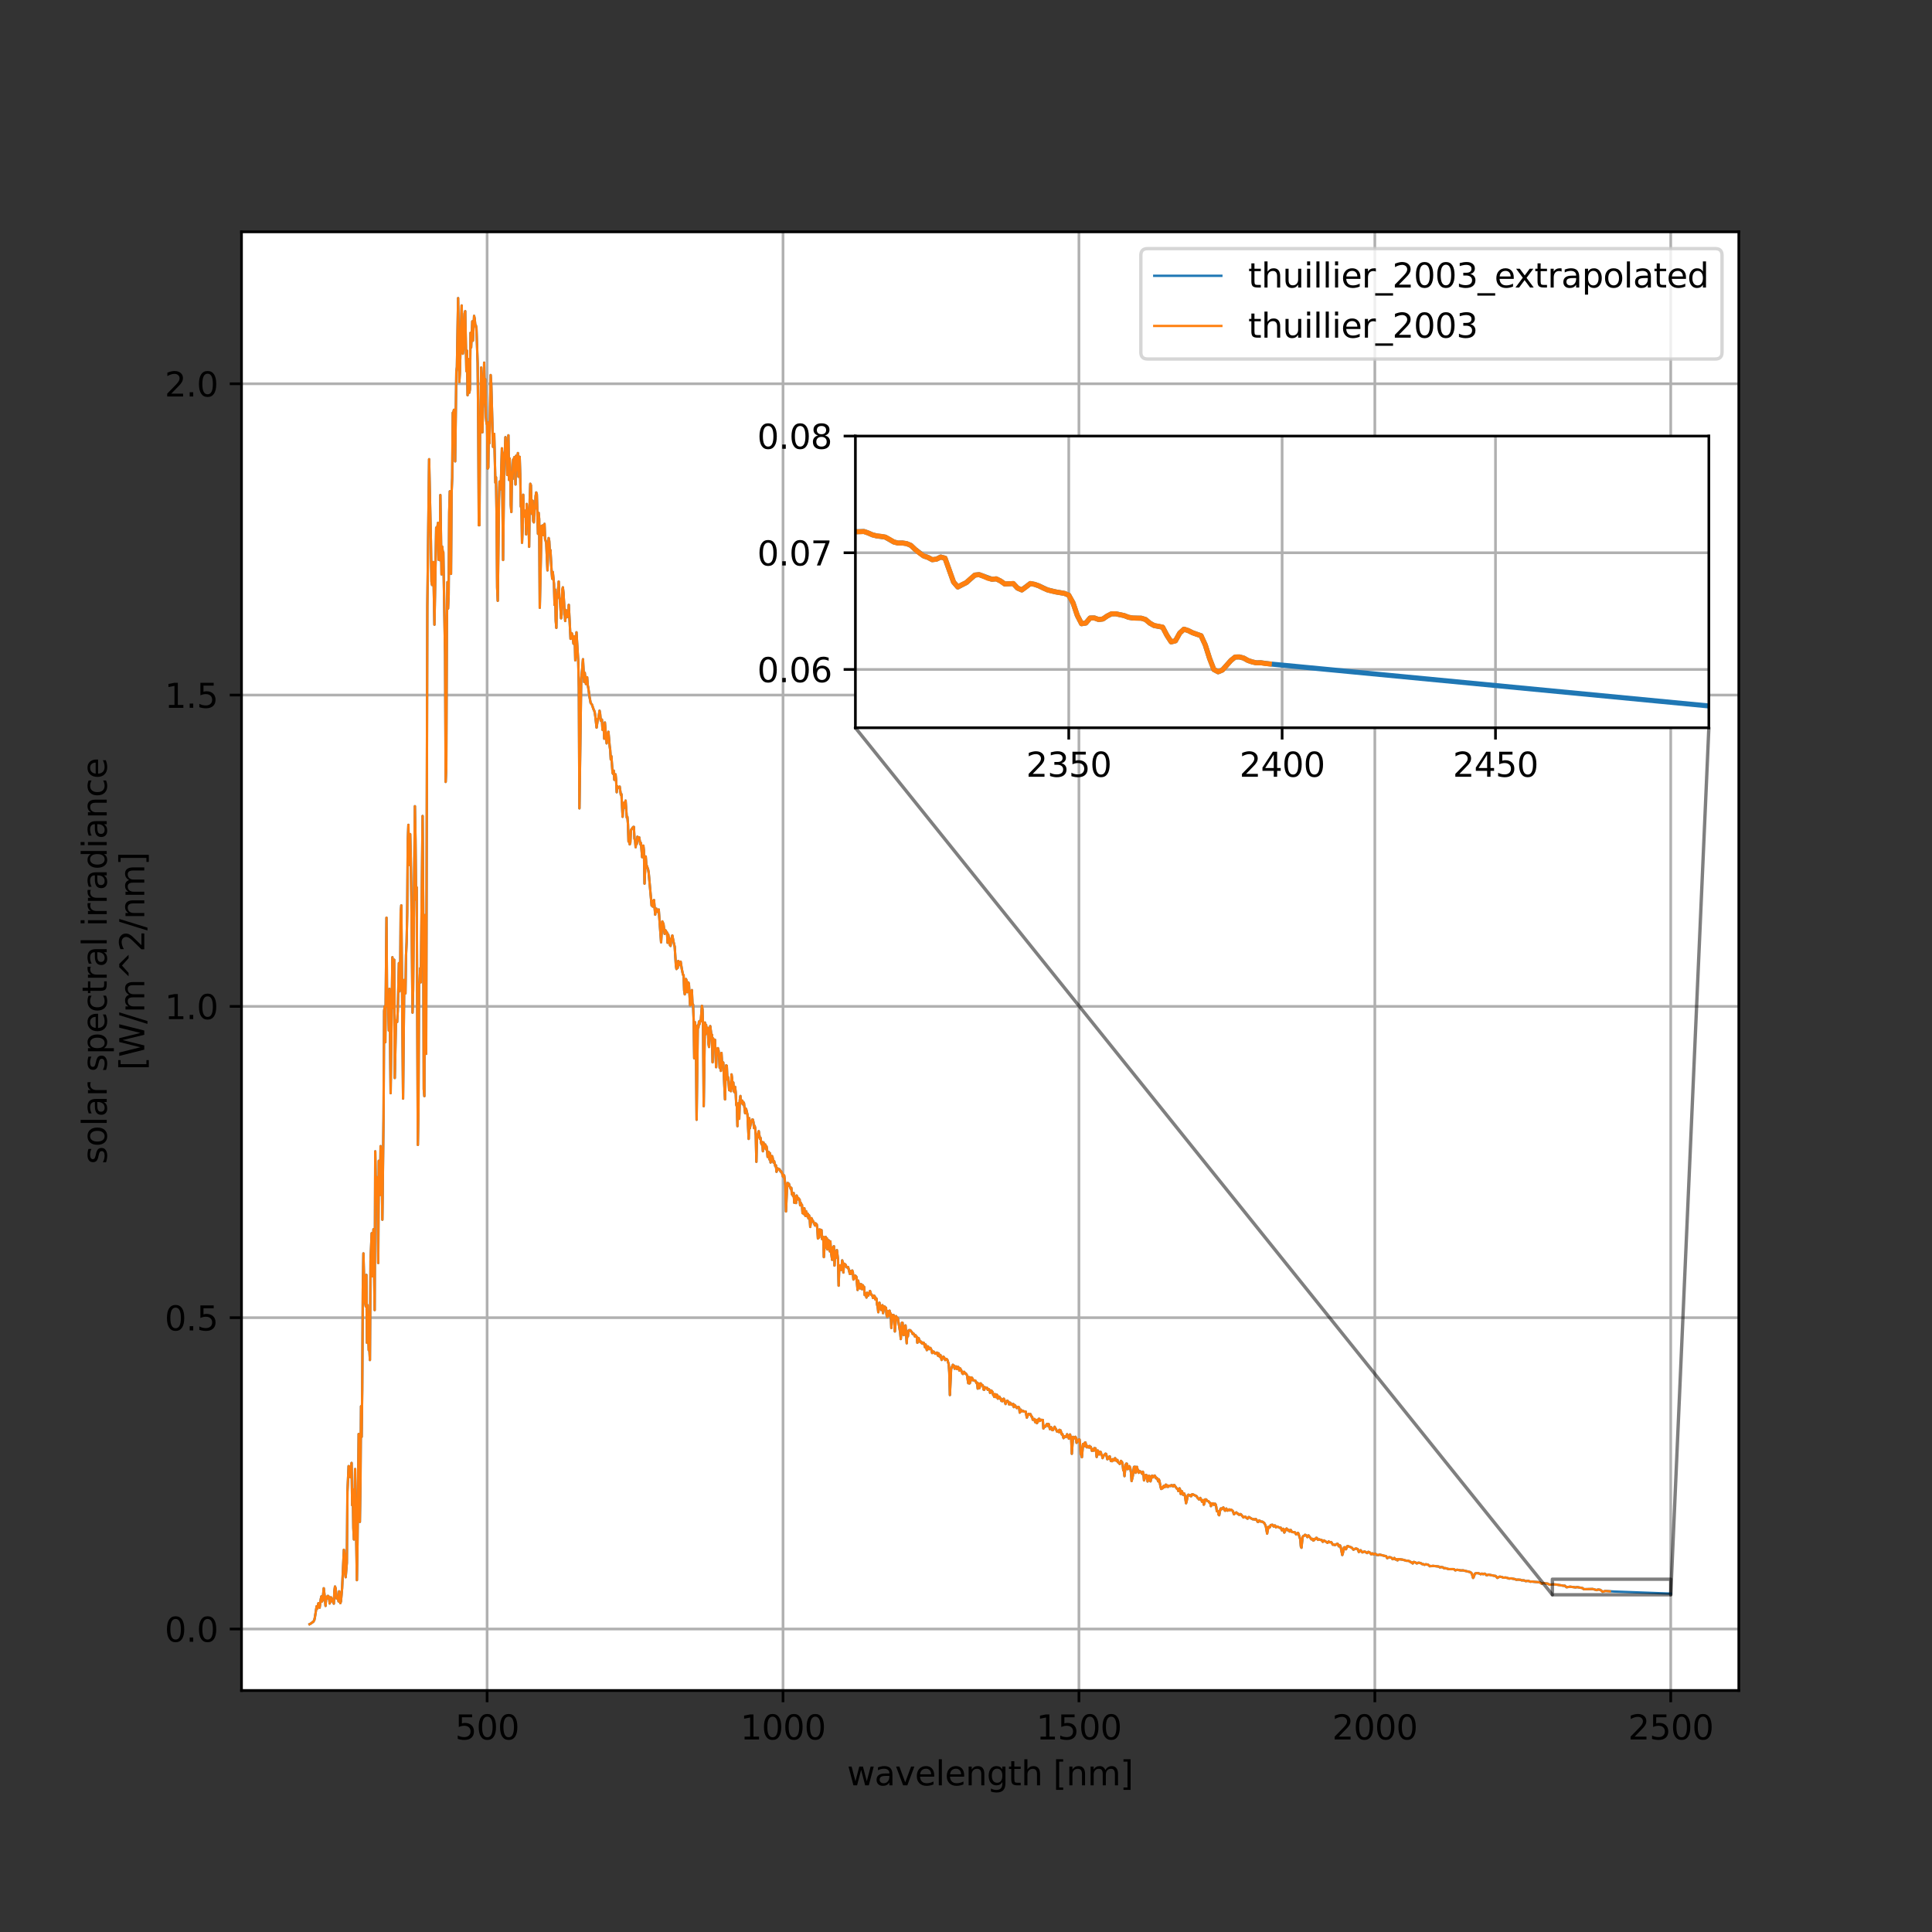 <?xml version="1.0" encoding="utf-8" standalone="no"?>
<!DOCTYPE svg PUBLIC "-//W3C//DTD SVG 1.1//EN"
  "http://www.w3.org/Graphics/SVG/1.1/DTD/svg11.dtd">
<svg xmlns:xlink="http://www.w3.org/1999/xlink" width="576pt" height="576pt" viewBox="0 0 576 576" xmlns="http://www.w3.org/2000/svg" version="1.1">
 <rect x="0" y="0" width="576" height="576" fill="#333333" stroke="none"/>
 <defs>
  <style type="text/css">*{stroke-linejoin: round; stroke-linecap: butt}</style>
 </defs>
 <g id="figure_1">
  <g id="patch_1">
   <path d="M 0 576 
L 576 576 
L 576 0 
L 0 0 
L 0 576 
z
" style="fill: none"/>
  </g>
  <g id="axes_1">
   <g id="patch_2">
    <path d="M 72 504 
L 518.4 504 
L 518.4 69.12 
L 72 69.12 
z
" style="fill: #ffffff"/>
   </g>
   <g id="matplotlib.axis_1">
    <g id="xtick_1">
     <g id="line2d_1">
      <path d="M 145.224 504 
L 145.224 69.12 
" clip-path="url(#p2986f5b29a)" style="fill: none; stroke: #b0b0b0; stroke-width: 0.8; stroke-linecap: square"/>
     </g>
     <g id="line2d_2">
      <defs>
       <path id="m5b19252e85" d="M 0 0 
L 0 3.5 
" style="stroke: #000000; stroke-width: 0.8"/>
      </defs>
      <g>
       <use xlink:href="#m5b19252e85" x="145.224" y="504" style="stroke: #000000; stroke-width: 0.8"/>
      </g>
     </g>
     <g id="text_1">
      <!-- 500 -->
      <g transform="translate(135.68 518.598)scale(0.1 -0.1)">
       <defs>
        <path id="DejaVuSans-35" d="M 691 4666 
L 3169 4666 
L 3169 4134 
L 1269 4134 
L 1269 2991 
Q 1406 3038 1543 3061 
Q 1681 3084 1819 3084 
Q 2600 3084 3056 2656 
Q 3513 2228 3513 1497 
Q 3513 744 3044 326 
Q 2575 -91 1722 -91 
Q 1428 -91 1123 -41 
Q 819 9 494 109 
L 494 744 
Q 775 591 1075 516 
Q 1375 441 1709 441 
Q 2250 441 2565 725 
Q 2881 1009 2881 1497 
Q 2881 1984 2565 2268 
Q 2250 2553 1709 2553 
Q 1456 2553 1204 2497 
Q 953 2441 691 2322 
L 691 4666 
z
" transform="scale(0.016)"/>
        <path id="DejaVuSans-30" d="M 2034 4250 
Q 1547 4250 1301 3770 
Q 1056 3291 1056 2328 
Q 1056 1369 1301 889 
Q 1547 409 2034 409 
Q 2525 409 2770 889 
Q 3016 1369 3016 2328 
Q 3016 3291 2770 3770 
Q 2525 4250 2034 4250 
z
M 2034 4750 
Q 2819 4750 3233 4129 
Q 3647 3509 3647 2328 
Q 3647 1150 3233 529 
Q 2819 -91 2034 -91 
Q 1250 -91 836 529 
Q 422 1150 422 2328 
Q 422 3509 836 4129 
Q 1250 4750 2034 4750 
z
" transform="scale(0.016)"/>
       </defs>
       <use xlink:href="#DejaVuSans-35"/>
       <use xlink:href="#DejaVuSans-30" x="63.623"/>
       <use xlink:href="#DejaVuSans-30" x="127.246"/>
      </g>
     </g>
    </g>
    <g id="xtick_2">
     <g id="line2d_3">
      <path d="M 233.445 504 
L 233.445 69.12 
" clip-path="url(#p2986f5b29a)" style="fill: none; stroke: #b0b0b0; stroke-width: 0.8; stroke-linecap: square"/>
     </g>
     <g id="line2d_4">
      <g>
       <use xlink:href="#m5b19252e85" x="233.445" y="504" style="stroke: #000000; stroke-width: 0.8"/>
      </g>
     </g>
     <g id="text_2">
      <!-- 1000 -->
      <g transform="translate(220.72 518.598)scale(0.1 -0.1)">
       <defs>
        <path id="DejaVuSans-31" d="M 794 531 
L 1825 531 
L 1825 4091 
L 703 3866 
L 703 4441 
L 1819 4666 
L 2450 4666 
L 2450 531 
L 3481 531 
L 3481 0 
L 794 0 
L 794 531 
z
" transform="scale(0.016)"/>
       </defs>
       <use xlink:href="#DejaVuSans-31"/>
       <use xlink:href="#DejaVuSans-30" x="63.623"/>
       <use xlink:href="#DejaVuSans-30" x="127.246"/>
       <use xlink:href="#DejaVuSans-30" x="190.869"/>
      </g>
     </g>
    </g>
    <g id="xtick_3">
     <g id="line2d_5">
      <path d="M 321.666 504 
L 321.666 69.12 
" clip-path="url(#p2986f5b29a)" style="fill: none; stroke: #b0b0b0; stroke-width: 0.8; stroke-linecap: square"/>
     </g>
     <g id="line2d_6">
      <g>
       <use xlink:href="#m5b19252e85" x="321.666" y="504" style="stroke: #000000; stroke-width: 0.8"/>
      </g>
     </g>
     <g id="text_3">
      <!-- 1500 -->
      <g transform="translate(308.941 518.598)scale(0.1 -0.1)">
       <use xlink:href="#DejaVuSans-31"/>
       <use xlink:href="#DejaVuSans-35" x="63.623"/>
       <use xlink:href="#DejaVuSans-30" x="127.246"/>
       <use xlink:href="#DejaVuSans-30" x="190.869"/>
      </g>
     </g>
    </g>
    <g id="xtick_4">
     <g id="line2d_7">
      <path d="M 409.888 504 
L 409.888 69.12 
" clip-path="url(#p2986f5b29a)" style="fill: none; stroke: #b0b0b0; stroke-width: 0.8; stroke-linecap: square"/>
     </g>
     <g id="line2d_8">
      <g>
       <use xlink:href="#m5b19252e85" x="409.888" y="504" style="stroke: #000000; stroke-width: 0.8"/>
      </g>
     </g>
     <g id="text_4">
      <!-- 2000 -->
      <g transform="translate(397.163 518.598)scale(0.1 -0.1)">
       <defs>
        <path id="DejaVuSans-32" d="M 1228 531 
L 3431 531 
L 3431 0 
L 469 0 
L 469 531 
Q 828 903 1448 1529 
Q 2069 2156 2228 2338 
Q 2531 2678 2651 2914 
Q 2772 3150 2772 3378 
Q 2772 3750 2511 3984 
Q 2250 4219 1831 4219 
Q 1534 4219 1204 4116 
Q 875 4013 500 3803 
L 500 4441 
Q 881 4594 1212 4672 
Q 1544 4750 1819 4750 
Q 2544 4750 2975 4387 
Q 3406 4025 3406 3419 
Q 3406 3131 3298 2873 
Q 3191 2616 2906 2266 
Q 2828 2175 2409 1742 
Q 1991 1309 1228 531 
z
" transform="scale(0.016)"/>
       </defs>
       <use xlink:href="#DejaVuSans-32"/>
       <use xlink:href="#DejaVuSans-30" x="63.623"/>
       <use xlink:href="#DejaVuSans-30" x="127.246"/>
       <use xlink:href="#DejaVuSans-30" x="190.869"/>
      </g>
     </g>
    </g>
    <g id="xtick_5">
     <g id="line2d_9">
      <path d="M 498.109 504 
L 498.109 69.12 
" clip-path="url(#p2986f5b29a)" style="fill: none; stroke: #b0b0b0; stroke-width: 0.8; stroke-linecap: square"/>
     </g>
     <g id="line2d_10">
      <g>
       <use xlink:href="#m5b19252e85" x="498.109" y="504" style="stroke: #000000; stroke-width: 0.8"/>
      </g>
     </g>
     <g id="text_5">
      <!-- 2500 -->
      <g transform="translate(485.384 518.598)scale(0.1 -0.1)">
       <use xlink:href="#DejaVuSans-32"/>
       <use xlink:href="#DejaVuSans-35" x="63.623"/>
       <use xlink:href="#DejaVuSans-30" x="127.246"/>
       <use xlink:href="#DejaVuSans-30" x="190.869"/>
      </g>
     </g>
    </g>
    <g id="text_6">
     <!-- wavelength [nm] -->
     <g transform="translate(252.544 532.277)scale(0.1 -0.1)">
      <defs>
       <path id="DejaVuSans-77" d="M 269 3500 
L 844 3500 
L 1563 769 
L 2278 3500 
L 2956 3500 
L 3675 769 
L 4391 3500 
L 4966 3500 
L 4050 0 
L 3372 0 
L 2619 2869 
L 1863 0 
L 1184 0 
L 269 3500 
z
" transform="scale(0.016)"/>
       <path id="DejaVuSans-61" d="M 2194 1759 
Q 1497 1759 1228 1600 
Q 959 1441 959 1056 
Q 959 750 1161 570 
Q 1363 391 1709 391 
Q 2188 391 2477 730 
Q 2766 1069 2766 1631 
L 2766 1759 
L 2194 1759 
z
M 3341 1997 
L 3341 0 
L 2766 0 
L 2766 531 
Q 2569 213 2275 61 
Q 1981 -91 1556 -91 
Q 1019 -91 701 211 
Q 384 513 384 1019 
Q 384 1609 779 1909 
Q 1175 2209 1959 2209 
L 2766 2209 
L 2766 2266 
Q 2766 2663 2505 2880 
Q 2244 3097 1772 3097 
Q 1472 3097 1187 3025 
Q 903 2953 641 2809 
L 641 3341 
Q 956 3463 1253 3523 
Q 1550 3584 1831 3584 
Q 2591 3584 2966 3190 
Q 3341 2797 3341 1997 
z
" transform="scale(0.016)"/>
       <path id="DejaVuSans-76" d="M 191 3500 
L 800 3500 
L 1894 563 
L 2988 3500 
L 3597 3500 
L 2284 0 
L 1503 0 
L 191 3500 
z
" transform="scale(0.016)"/>
       <path id="DejaVuSans-65" d="M 3597 1894 
L 3597 1613 
L 953 1613 
Q 991 1019 1311 708 
Q 1631 397 2203 397 
Q 2534 397 2845 478 
Q 3156 559 3463 722 
L 3463 178 
Q 3153 47 2828 -22 
Q 2503 -91 2169 -91 
Q 1331 -91 842 396 
Q 353 884 353 1716 
Q 353 2575 817 3079 
Q 1281 3584 2069 3584 
Q 2775 3584 3186 3129 
Q 3597 2675 3597 1894 
z
M 3022 2063 
Q 3016 2534 2758 2815 
Q 2500 3097 2075 3097 
Q 1594 3097 1305 2825 
Q 1016 2553 972 2059 
L 3022 2063 
z
" transform="scale(0.016)"/>
       <path id="DejaVuSans-6c" d="M 603 4863 
L 1178 4863 
L 1178 0 
L 603 0 
L 603 4863 
z
" transform="scale(0.016)"/>
       <path id="DejaVuSans-6e" d="M 3513 2113 
L 3513 0 
L 2938 0 
L 2938 2094 
Q 2938 2591 2744 2837 
Q 2550 3084 2163 3084 
Q 1697 3084 1428 2787 
Q 1159 2491 1159 1978 
L 1159 0 
L 581 0 
L 581 3500 
L 1159 3500 
L 1159 2956 
Q 1366 3272 1645 3428 
Q 1925 3584 2291 3584 
Q 2894 3584 3203 3211 
Q 3513 2838 3513 2113 
z
" transform="scale(0.016)"/>
       <path id="DejaVuSans-67" d="M 2906 1791 
Q 2906 2416 2648 2759 
Q 2391 3103 1925 3103 
Q 1463 3103 1205 2759 
Q 947 2416 947 1791 
Q 947 1169 1205 825 
Q 1463 481 1925 481 
Q 2391 481 2648 825 
Q 2906 1169 2906 1791 
z
M 3481 434 
Q 3481 -459 3084 -895 
Q 2688 -1331 1869 -1331 
Q 1566 -1331 1297 -1286 
Q 1028 -1241 775 -1147 
L 775 -588 
Q 1028 -725 1275 -790 
Q 1522 -856 1778 -856 
Q 2344 -856 2625 -561 
Q 2906 -266 2906 331 
L 2906 616 
Q 2728 306 2450 153 
Q 2172 0 1784 0 
Q 1141 0 747 490 
Q 353 981 353 1791 
Q 353 2603 747 3093 
Q 1141 3584 1784 3584 
Q 2172 3584 2450 3431 
Q 2728 3278 2906 2969 
L 2906 3500 
L 3481 3500 
L 3481 434 
z
" transform="scale(0.016)"/>
       <path id="DejaVuSans-74" d="M 1172 4494 
L 1172 3500 
L 2356 3500 
L 2356 3053 
L 1172 3053 
L 1172 1153 
Q 1172 725 1289 603 
Q 1406 481 1766 481 
L 2356 481 
L 2356 0 
L 1766 0 
Q 1100 0 847 248 
Q 594 497 594 1153 
L 594 3053 
L 172 3053 
L 172 3500 
L 594 3500 
L 594 4494 
L 1172 4494 
z
" transform="scale(0.016)"/>
       <path id="DejaVuSans-68" d="M 3513 2113 
L 3513 0 
L 2938 0 
L 2938 2094 
Q 2938 2591 2744 2837 
Q 2550 3084 2163 3084 
Q 1697 3084 1428 2787 
Q 1159 2491 1159 1978 
L 1159 0 
L 581 0 
L 581 4863 
L 1159 4863 
L 1159 2956 
Q 1366 3272 1645 3428 
Q 1925 3584 2291 3584 
Q 2894 3584 3203 3211 
Q 3513 2838 3513 2113 
z
" transform="scale(0.016)"/>
       <path id="DejaVuSans-20" transform="scale(0.016)"/>
       <path id="DejaVuSans-5b" d="M 550 4863 
L 1875 4863 
L 1875 4416 
L 1125 4416 
L 1125 -397 
L 1875 -397 
L 1875 -844 
L 550 -844 
L 550 4863 
z
" transform="scale(0.016)"/>
       <path id="DejaVuSans-6d" d="M 3328 2828 
Q 3544 3216 3844 3400 
Q 4144 3584 4550 3584 
Q 5097 3584 5394 3201 
Q 5691 2819 5691 2113 
L 5691 0 
L 5113 0 
L 5113 2094 
Q 5113 2597 4934 2840 
Q 4756 3084 4391 3084 
Q 3944 3084 3684 2787 
Q 3425 2491 3425 1978 
L 3425 0 
L 2847 0 
L 2847 2094 
Q 2847 2600 2669 2842 
Q 2491 3084 2119 3084 
Q 1678 3084 1418 2786 
Q 1159 2488 1159 1978 
L 1159 0 
L 581 0 
L 581 3500 
L 1159 3500 
L 1159 2956 
Q 1356 3278 1631 3431 
Q 1906 3584 2284 3584 
Q 2666 3584 2933 3390 
Q 3200 3197 3328 2828 
z
" transform="scale(0.016)"/>
       <path id="DejaVuSans-5d" d="M 1947 4863 
L 1947 -844 
L 622 -844 
L 622 -397 
L 1369 -397 
L 1369 4416 
L 622 4416 
L 622 4863 
L 1947 4863 
z
" transform="scale(0.016)"/>
      </defs>
      <use xlink:href="#DejaVuSans-77"/>
      <use xlink:href="#DejaVuSans-61" x="81.787"/>
      <use xlink:href="#DejaVuSans-76" x="143.066"/>
      <use xlink:href="#DejaVuSans-65" x="202.246"/>
      <use xlink:href="#DejaVuSans-6c" x="263.77"/>
      <use xlink:href="#DejaVuSans-65" x="291.553"/>
      <use xlink:href="#DejaVuSans-6e" x="353.076"/>
      <use xlink:href="#DejaVuSans-67" x="416.455"/>
      <use xlink:href="#DejaVuSans-74" x="479.932"/>
      <use xlink:href="#DejaVuSans-68" x="519.141"/>
      <use xlink:href="#DejaVuSans-20" x="582.52"/>
      <use xlink:href="#DejaVuSans-5b" x="614.307"/>
      <use xlink:href="#DejaVuSans-6e" x="653.32"/>
      <use xlink:href="#DejaVuSans-6d" x="716.699"/>
      <use xlink:href="#DejaVuSans-5d" x="814.111"/>
     </g>
    </g>
   </g>
   <g id="matplotlib.axis_2">
    <g id="ytick_1">
     <g id="line2d_11">
      <path d="M 72 485.667 
L 518.4 485.667 
" clip-path="url(#p2986f5b29a)" style="fill: none; stroke: #b0b0b0; stroke-width: 0.8; stroke-linecap: square"/>
     </g>
     <g id="line2d_12">
      <defs>
       <path id="m0a117fd52e" d="M 0 0 
L -3.5 0 
" style="stroke: #000000; stroke-width: 0.8"/>
      </defs>
      <g>
       <use xlink:href="#m0a117fd52e" x="72" y="485.667" style="stroke: #000000; stroke-width: 0.8"/>
      </g>
     </g>
     <g id="text_7">
      <!-- 0.0 -->
      <g transform="translate(49.097 489.467)scale(0.1 -0.1)">
       <defs>
        <path id="DejaVuSans-2e" d="M 684 794 
L 1344 794 
L 1344 0 
L 684 0 
L 684 794 
z
" transform="scale(0.016)"/>
       </defs>
       <use xlink:href="#DejaVuSans-30"/>
       <use xlink:href="#DejaVuSans-2e" x="63.623"/>
       <use xlink:href="#DejaVuSans-30" x="95.41"/>
      </g>
     </g>
    </g>
    <g id="ytick_2">
     <g id="line2d_13">
      <path d="M 72 392.853 
L 518.4 392.853 
" clip-path="url(#p2986f5b29a)" style="fill: none; stroke: #b0b0b0; stroke-width: 0.8; stroke-linecap: square"/>
     </g>
     <g id="line2d_14">
      <g>
       <use xlink:href="#m0a117fd52e" x="72" y="392.853" style="stroke: #000000; stroke-width: 0.8"/>
      </g>
     </g>
     <g id="text_8">
      <!-- 0.5 -->
      <g transform="translate(49.097 396.653)scale(0.1 -0.1)">
       <use xlink:href="#DejaVuSans-30"/>
       <use xlink:href="#DejaVuSans-2e" x="63.623"/>
       <use xlink:href="#DejaVuSans-35" x="95.41"/>
      </g>
     </g>
    </g>
    <g id="ytick_3">
     <g id="line2d_15">
      <path d="M 72 300.039 
L 518.4 300.039 
" clip-path="url(#p2986f5b29a)" style="fill: none; stroke: #b0b0b0; stroke-width: 0.8; stroke-linecap: square"/>
     </g>
     <g id="line2d_16">
      <g>
       <use xlink:href="#m0a117fd52e" x="72" y="300.039" style="stroke: #000000; stroke-width: 0.8"/>
      </g>
     </g>
     <g id="text_9">
      <!-- 1.0 -->
      <g transform="translate(49.097 303.839)scale(0.1 -0.1)">
       <use xlink:href="#DejaVuSans-31"/>
       <use xlink:href="#DejaVuSans-2e" x="63.623"/>
       <use xlink:href="#DejaVuSans-30" x="95.41"/>
      </g>
     </g>
    </g>
    <g id="ytick_4">
     <g id="line2d_17">
      <path d="M 72 207.225 
L 518.4 207.225 
" clip-path="url(#p2986f5b29a)" style="fill: none; stroke: #b0b0b0; stroke-width: 0.8; stroke-linecap: square"/>
     </g>
     <g id="line2d_18">
      <g>
       <use xlink:href="#m0a117fd52e" x="72" y="207.225" style="stroke: #000000; stroke-width: 0.8"/>
      </g>
     </g>
     <g id="text_10">
      <!-- 1.5 -->
      <g transform="translate(49.097 211.024)scale(0.1 -0.1)">
       <use xlink:href="#DejaVuSans-31"/>
       <use xlink:href="#DejaVuSans-2e" x="63.623"/>
       <use xlink:href="#DejaVuSans-35" x="95.41"/>
      </g>
     </g>
    </g>
    <g id="ytick_5">
     <g id="line2d_19">
      <path d="M 72 114.411 
L 518.4 114.411 
" clip-path="url(#p2986f5b29a)" style="fill: none; stroke: #b0b0b0; stroke-width: 0.8; stroke-linecap: square"/>
     </g>
     <g id="line2d_20">
      <g>
       <use xlink:href="#m0a117fd52e" x="72" y="114.411" style="stroke: #000000; stroke-width: 0.8"/>
      </g>
     </g>
     <g id="text_11">
      <!-- 2.0 -->
      <g transform="translate(49.097 118.21)scale(0.1 -0.1)">
       <use xlink:href="#DejaVuSans-32"/>
       <use xlink:href="#DejaVuSans-2e" x="63.623"/>
       <use xlink:href="#DejaVuSans-30" x="95.41"/>
      </g>
     </g>
    </g>
    <g id="text_12">
     <!-- solar spectral irradiance -->
     <g transform="translate(31.819 347.083)rotate(-90)scale(0.1 -0.1)">
      <defs>
       <path id="DejaVuSans-73" d="M 2834 3397 
L 2834 2853 
Q 2591 2978 2328 3040 
Q 2066 3103 1784 3103 
Q 1356 3103 1142 2972 
Q 928 2841 928 2578 
Q 928 2378 1081 2264 
Q 1234 2150 1697 2047 
L 1894 2003 
Q 2506 1872 2764 1633 
Q 3022 1394 3022 966 
Q 3022 478 2636 193 
Q 2250 -91 1575 -91 
Q 1294 -91 989 -36 
Q 684 19 347 128 
L 347 722 
Q 666 556 975 473 
Q 1284 391 1588 391 
Q 1994 391 2212 530 
Q 2431 669 2431 922 
Q 2431 1156 2273 1281 
Q 2116 1406 1581 1522 
L 1381 1569 
Q 847 1681 609 1914 
Q 372 2147 372 2553 
Q 372 3047 722 3315 
Q 1072 3584 1716 3584 
Q 2034 3584 2315 3537 
Q 2597 3491 2834 3397 
z
" transform="scale(0.016)"/>
       <path id="DejaVuSans-6f" d="M 1959 3097 
Q 1497 3097 1228 2736 
Q 959 2375 959 1747 
Q 959 1119 1226 758 
Q 1494 397 1959 397 
Q 2419 397 2687 759 
Q 2956 1122 2956 1747 
Q 2956 2369 2687 2733 
Q 2419 3097 1959 3097 
z
M 1959 3584 
Q 2709 3584 3137 3096 
Q 3566 2609 3566 1747 
Q 3566 888 3137 398 
Q 2709 -91 1959 -91 
Q 1206 -91 779 398 
Q 353 888 353 1747 
Q 353 2609 779 3096 
Q 1206 3584 1959 3584 
z
" transform="scale(0.016)"/>
       <path id="DejaVuSans-72" d="M 2631 2963 
Q 2534 3019 2420 3045 
Q 2306 3072 2169 3072 
Q 1681 3072 1420 2755 
Q 1159 2438 1159 1844 
L 1159 0 
L 581 0 
L 581 3500 
L 1159 3500 
L 1159 2956 
Q 1341 3275 1631 3429 
Q 1922 3584 2338 3584 
Q 2397 3584 2469 3576 
Q 2541 3569 2628 3553 
L 2631 2963 
z
" transform="scale(0.016)"/>
       <path id="DejaVuSans-70" d="M 1159 525 
L 1159 -1331 
L 581 -1331 
L 581 3500 
L 1159 3500 
L 1159 2969 
Q 1341 3281 1617 3432 
Q 1894 3584 2278 3584 
Q 2916 3584 3314 3078 
Q 3713 2572 3713 1747 
Q 3713 922 3314 415 
Q 2916 -91 2278 -91 
Q 1894 -91 1617 61 
Q 1341 213 1159 525 
z
M 3116 1747 
Q 3116 2381 2855 2742 
Q 2594 3103 2138 3103 
Q 1681 3103 1420 2742 
Q 1159 2381 1159 1747 
Q 1159 1113 1420 752 
Q 1681 391 2138 391 
Q 2594 391 2855 752 
Q 3116 1113 3116 1747 
z
" transform="scale(0.016)"/>
       <path id="DejaVuSans-63" d="M 3122 3366 
L 3122 2828 
Q 2878 2963 2633 3030 
Q 2388 3097 2138 3097 
Q 1578 3097 1268 2742 
Q 959 2388 959 1747 
Q 959 1106 1268 751 
Q 1578 397 2138 397 
Q 2388 397 2633 464 
Q 2878 531 3122 666 
L 3122 134 
Q 2881 22 2623 -34 
Q 2366 -91 2075 -91 
Q 1284 -91 818 406 
Q 353 903 353 1747 
Q 353 2603 823 3093 
Q 1294 3584 2113 3584 
Q 2378 3584 2631 3529 
Q 2884 3475 3122 3366 
z
" transform="scale(0.016)"/>
       <path id="DejaVuSans-69" d="M 603 3500 
L 1178 3500 
L 1178 0 
L 603 0 
L 603 3500 
z
M 603 4863 
L 1178 4863 
L 1178 4134 
L 603 4134 
L 603 4863 
z
" transform="scale(0.016)"/>
       <path id="DejaVuSans-64" d="M 2906 2969 
L 2906 4863 
L 3481 4863 
L 3481 0 
L 2906 0 
L 2906 525 
Q 2725 213 2448 61 
Q 2172 -91 1784 -91 
Q 1150 -91 751 415 
Q 353 922 353 1747 
Q 353 2572 751 3078 
Q 1150 3584 1784 3584 
Q 2172 3584 2448 3432 
Q 2725 3281 2906 2969 
z
M 947 1747 
Q 947 1113 1208 752 
Q 1469 391 1925 391 
Q 2381 391 2643 752 
Q 2906 1113 2906 1747 
Q 2906 2381 2643 2742 
Q 2381 3103 1925 3103 
Q 1469 3103 1208 2742 
Q 947 2381 947 1747 
z
" transform="scale(0.016)"/>
      </defs>
      <use xlink:href="#DejaVuSans-73"/>
      <use xlink:href="#DejaVuSans-6f" x="52.1"/>
      <use xlink:href="#DejaVuSans-6c" x="113.281"/>
      <use xlink:href="#DejaVuSans-61" x="141.064"/>
      <use xlink:href="#DejaVuSans-72" x="202.344"/>
      <use xlink:href="#DejaVuSans-20" x="243.457"/>
      <use xlink:href="#DejaVuSans-73" x="275.244"/>
      <use xlink:href="#DejaVuSans-70" x="327.344"/>
      <use xlink:href="#DejaVuSans-65" x="390.82"/>
      <use xlink:href="#DejaVuSans-63" x="452.344"/>
      <use xlink:href="#DejaVuSans-74" x="507.324"/>
      <use xlink:href="#DejaVuSans-72" x="546.533"/>
      <use xlink:href="#DejaVuSans-61" x="587.646"/>
      <use xlink:href="#DejaVuSans-6c" x="648.926"/>
      <use xlink:href="#DejaVuSans-20" x="676.709"/>
      <use xlink:href="#DejaVuSans-69" x="708.496"/>
      <use xlink:href="#DejaVuSans-72" x="736.279"/>
      <use xlink:href="#DejaVuSans-72" x="775.643"/>
      <use xlink:href="#DejaVuSans-61" x="816.756"/>
      <use xlink:href="#DejaVuSans-64" x="878.035"/>
      <use xlink:href="#DejaVuSans-69" x="941.512"/>
      <use xlink:href="#DejaVuSans-61" x="969.295"/>
      <use xlink:href="#DejaVuSans-6e" x="1030.574"/>
      <use xlink:href="#DejaVuSans-63" x="1093.953"/>
      <use xlink:href="#DejaVuSans-65" x="1148.934"/>
     </g>
     <!-- [W/m^2/nm] -->
     <g transform="translate(43.017 319.055)rotate(-90)scale(0.1 -0.1)">
      <defs>
       <path id="DejaVuSans-57" d="M 213 4666 
L 850 4666 
L 1831 722 
L 2809 4666 
L 3519 4666 
L 4500 722 
L 5478 4666 
L 6119 4666 
L 4947 0 
L 4153 0 
L 3169 4050 
L 2175 0 
L 1381 0 
L 213 4666 
z
" transform="scale(0.016)"/>
       <path id="DejaVuSans-2f" d="M 1625 4666 
L 2156 4666 
L 531 -594 
L 0 -594 
L 1625 4666 
z
" transform="scale(0.016)"/>
       <path id="DejaVuSans-5e" d="M 2988 4666 
L 4684 2925 
L 4056 2925 
L 2681 4159 
L 1306 2925 
L 678 2925 
L 2375 4666 
L 2988 4666 
z
" transform="scale(0.016)"/>
      </defs>
      <use xlink:href="#DejaVuSans-5b"/>
      <use xlink:href="#DejaVuSans-57" x="39.014"/>
      <use xlink:href="#DejaVuSans-2f" x="137.891"/>
      <use xlink:href="#DejaVuSans-6d" x="171.582"/>
      <use xlink:href="#DejaVuSans-5e" x="268.994"/>
      <use xlink:href="#DejaVuSans-32" x="352.783"/>
      <use xlink:href="#DejaVuSans-2f" x="416.406"/>
      <use xlink:href="#DejaVuSans-6e" x="450.098"/>
      <use xlink:href="#DejaVuSans-6d" x="513.477"/>
      <use xlink:href="#DejaVuSans-5d" x="610.889"/>
     </g>
    </g>
   </g>
   <g id="line2d_21">
    <path d="M 92.291 484.233 
L 92.82 483.948 
L 93.173 483.598 
L 93.35 483.586 
L 93.702 483.025 
L 93.879 482.206 
L 94.408 478.883 
L 94.585 479.6 
L 94.938 477.955 
L 95.29 479.306 
L 95.643 476.738 
L 95.82 475.949 
L 95.996 477.466 
L 96.173 477.115 
L 96.526 473.521 
L 96.878 476.686 
L 97.055 478.775 
L 97.231 476.642 
L 97.408 476.031 
L 97.584 476.548 
L 97.761 475.789 
L 97.937 475.895 
L 98.114 476.414 
L 98.29 478.056 
L 98.466 477.459 
L 98.643 476.216 
L 98.819 476.439 
L 98.996 477.303 
L 99.172 477.385 
L 99.525 478.098 
L 99.702 474.287 
L 99.878 472.998 
L 100.054 473.56 
L 100.407 476.616 
L 100.584 476.085 
L 100.76 476.241 
L 100.937 477.427 
L 101.113 474.432 
L 101.289 475.771 
L 101.466 477.965 
L 101.642 477.427 
L 101.995 473.513 
L 102.525 462.043 
L 102.701 463.151 
L 102.877 468.742 
L 103.054 470.218 
L 103.407 465.924 
L 103.583 444.727 
L 103.936 437.102 
L 104.113 439.585 
L 104.289 438.518 
L 104.465 440.393 
L 104.642 437.204 
L 104.818 436.159 
L 104.995 448.742 
L 105.171 444.018 
L 105.348 455.548 
L 105.524 458.97 
L 105.877 437.981 
L 106.406 471.094 
L 106.583 459.373 
L 106.936 427.521 
L 107.112 429.454 
L 107.289 453.726 
L 107.465 441.985 
L 107.641 419.269 
L 107.818 428.386 
L 107.994 414.295 
L 108.171 384.145 
L 108.347 373.687 
L 108.7 387.356 
L 109.053 389.486 
L 109.229 380.092 
L 109.406 400.339 
L 109.582 389.122 
L 109.935 402.528 
L 110.112 402.129 
L 110.288 405.468 
L 110.465 375.919 
L 110.817 367.664 
L 110.994 380.523 
L 111.347 366.495 
L 111.7 390.579 
L 111.876 343.259 
L 112.052 354.121 
L 112.229 353.714 
L 112.405 350.971 
L 112.582 360.213 
L 112.758 376.545 
L 112.935 346.09 
L 113.288 356.253 
L 113.464 341.712 
L 113.64 344.433 
L 113.817 350.401 
L 113.993 363.63 
L 114.346 333.465 
L 114.523 301.383 
L 114.699 300.038 
L 114.876 310.727 
L 115.228 273.601 
L 115.405 299.9 
L 115.581 298.345 
L 115.758 300.479 
L 115.934 307.246 
L 116.111 294.796 
L 116.464 325.918 
L 116.816 298.719 
L 116.993 285.39 
L 117.169 300.47 
L 117.346 299.987 
L 117.522 286.134 
L 117.699 321.389 
L 118.052 304.512 
L 118.228 304.164 
L 118.404 304.7 
L 118.581 301.466 
L 118.934 287.132 
L 119.11 295.543 
L 119.287 292.952 
L 119.463 271.948 
L 119.64 269.925 
L 120.169 327.528 
L 120.522 292.176 
L 120.698 295.7 
L 120.875 296.181 
L 121.051 284.779 
L 121.228 280.906 
L 121.404 272.25 
L 121.58 250.357 
L 121.757 245.915 
L 121.933 257.864 
L 122.286 248.681 
L 122.463 255.657 
L 122.639 267.135 
L 122.992 301.902 
L 123.168 295.109 
L 123.698 240.363 
L 123.874 250.284 
L 124.051 268.227 
L 124.227 264.55 
L 124.58 341.34 
L 124.756 330.265 
L 124.933 293.215 
L 125.109 293.008 
L 125.286 288.656 
L 125.462 292.849 
L 125.991 243.285 
L 126.168 268.926 
L 126.344 324.731 
L 126.521 326.802 
L 126.697 272.826 
L 126.874 277.046 
L 127.05 314.186 
L 127.403 180.845 
L 127.932 136.912 
L 128.462 161.28 
L 128.638 173.399 
L 128.815 174.399 
L 129.167 167.561 
L 129.52 186.241 
L 130.05 157.323 
L 130.226 158.479 
L 130.579 155.89 
L 130.755 166.872 
L 130.932 161.296 
L 131.108 166.998 
L 131.285 147.591 
L 131.638 171.246 
L 131.814 162.95 
L 131.991 164.346 
L 132.167 164.665 
L 132.696 195.041 
L 132.873 233.11 
L 133.049 229.18 
L 133.226 186.9 
L 133.402 173.551 
L 133.578 181.419 
L 133.755 177.376 
L 133.931 152.785 
L 134.108 146.482 
L 134.284 165.978 
L 134.461 171.085 
L 134.637 146.923 
L 134.814 142.472 
L 134.99 123.052 
L 135.166 122.938 
L 135.343 122.177 
L 135.519 124.467 
L 135.696 137.543 
L 136.049 110.869 
L 136.225 109.406 
L 136.578 88.887 
L 136.931 113.927 
L 137.107 111.245 
L 137.46 96.867 
L 137.637 91.08 
L 137.99 105.461 
L 138.166 104.226 
L 138.519 93.456 
L 138.695 92.779 
L 139.048 110.66 
L 139.225 104.548 
L 139.401 117.829 
L 139.578 109.258 
L 139.754 107.092 
L 139.93 117.064 
L 140.107 116.001 
L 140.283 99.219 
L 140.46 103.597 
L 140.813 95.803 
L 140.989 101.576 
L 141.342 94.17 
L 141.518 95.025 
L 141.695 96.848 
L 141.871 96.982 
L 142.048 97.893 
L 142.401 108.292 
L 142.577 126.04 
L 142.754 156.59 
L 142.93 156.583 
L 143.106 129.994 
L 143.283 123.285 
L 143.459 109.577 
L 143.636 113.569 
L 143.812 128.901 
L 143.989 121.731 
L 144.165 119.308 
L 144.342 108.121 
L 144.518 117.757 
L 144.694 113.06 
L 144.871 124.39 
L 145.047 126.183 
L 145.224 126.676 
L 145.4 139.717 
L 145.577 139.363 
L 145.753 125.843 
L 145.929 132.139 
L 146.282 111.816 
L 146.459 114.389 
L 146.988 133.221 
L 147.165 129.835 
L 147.341 129.355 
L 147.694 143.905 
L 147.87 142.285 
L 148.047 153.157 
L 148.223 175.185 
L 148.4 179.124 
L 148.753 149.128 
L 148.929 143.565 
L 149.105 143.926 
L 149.282 145.858 
L 149.635 133.667 
L 149.988 166.949 
L 150.341 135.259 
L 150.517 134.443 
L 150.693 130.342 
L 150.87 132.828 
L 151.223 141.615 
L 151.576 129.779 
L 151.752 143.067 
L 151.929 136.676 
L 152.105 139.482 
L 152.281 150.524 
L 152.458 152.65 
L 152.634 140.753 
L 152.811 142.833 
L 152.987 137.035 
L 153.164 136.969 
L 153.34 136.301 
L 153.517 137.786 
L 153.693 144.442 
L 153.869 135.866 
L 154.046 136.802 
L 154.222 140.143 
L 154.399 135.076 
L 154.575 142.127 
L 154.752 137.469 
L 154.928 136.196 
L 155.105 141.844 
L 155.281 151.051 
L 155.457 150.111 
L 155.634 161.818 
L 155.81 157.559 
L 155.987 147.504 
L 156.163 154.026 
L 156.34 153.567 
L 156.516 152.271 
L 156.692 152.719 
L 156.869 159.331 
L 157.045 150.259 
L 157.398 154.246 
L 157.575 154.537 
L 157.751 163.017 
L 157.928 148.947 
L 158.104 144.231 
L 158.28 144.651 
L 158.457 151.272 
L 158.633 153.239 
L 158.81 149.288 
L 158.986 155.403 
L 159.163 155.722 
L 159.339 151.863 
L 159.516 151.582 
L 159.692 147.854 
L 159.868 146.819 
L 160.045 147.422 
L 160.398 159.158 
L 160.574 152.875 
L 160.751 154.733 
L 160.927 181.195 
L 161.456 156.789 
L 161.633 159.256 
L 161.809 156.64 
L 161.986 159.539 
L 162.162 158.507 
L 162.339 156.186 
L 162.515 160.783 
L 162.692 161.239 
L 162.868 162.155 
L 163.221 170.048 
L 163.574 160.415 
L 163.75 161.3 
L 163.927 164.623 
L 164.103 163.997 
L 164.456 170.286 
L 164.632 172.543 
L 164.809 170.538 
L 165.162 174.094 
L 165.338 180.359 
L 165.515 175.79 
L 165.691 185.084 
L 165.868 187.192 
L 166.044 177.77 
L 166.22 177.685 
L 166.573 173.374 
L 166.75 178.15 
L 166.926 178.729 
L 167.279 184.33 
L 167.455 183.148 
L 167.632 175.958 
L 167.808 175.112 
L 167.985 176.709 
L 168.338 182.549 
L 168.514 185.139 
L 168.691 181.847 
L 168.867 184.053 
L 169.043 183.019 
L 169.22 183.908 
L 169.396 182.872 
L 169.573 180.328 
L 170.102 190.458 
L 170.455 188.776 
L 170.631 189.274 
L 170.984 191.918 
L 171.337 189.709 
L 171.514 196.869 
L 171.69 194.161 
L 171.867 188.517 
L 172.396 197.163 
L 172.572 205.058 
L 172.749 240.995 
L 173.278 202.594 
L 173.631 198.754 
L 173.807 196.544 
L 174.16 203.328 
L 174.337 200.585 
L 174.69 203.934 
L 174.866 203.744 
L 175.043 201.914 
L 175.219 204.248 
L 175.395 205.094 
L 175.748 207.702 
L 176.101 209.608 
L 176.454 210.007 
L 176.983 211.542 
L 177.16 211.886 
L 177.336 212.497 
L 177.513 213.75 
L 177.866 216.931 
L 178.218 214.437 
L 178.395 214.191 
L 178.748 211.889 
L 178.924 212.809 
L 179.101 214.856 
L 179.277 214.908 
L 179.454 214.545 
L 179.63 217.582 
L 179.806 216.047 
L 179.983 216.989 
L 180.159 220.233 
L 180.336 215.405 
L 180.865 221.622 
L 181.394 218.182 
L 181.747 222.298 
L 181.924 223.588 
L 182.1 226.446 
L 182.277 225.454 
L 182.63 230.452 
L 182.806 230.74 
L 182.982 229.759 
L 183.159 232.486 
L 183.512 230.849 
L 183.688 232.604 
L 183.865 236.186 
L 184.041 234.415 
L 184.218 234.773 
L 184.57 234.831 
L 184.747 234.516 
L 185.1 236.968 
L 185.276 236.768 
L 185.629 243.516 
L 185.806 240.08 
L 185.982 239.468 
L 186.158 239.261 
L 186.335 240.805 
L 186.511 238.695 
L 186.864 243.746 
L 187.041 243.534 
L 187.217 245.621 
L 187.394 250.907 
L 187.57 249.349 
L 187.746 251.737 
L 187.923 251.2 
L 188.099 247.503 
L 188.629 246.75 
L 188.805 246.549 
L 188.982 246.532 
L 189.158 250.042 
L 189.334 250.509 
L 189.511 252.583 
L 189.687 250.648 
L 189.864 251.599 
L 190.04 249.453 
L 190.393 250.448 
L 190.569 249.646 
L 190.922 251.761 
L 191.099 251.326 
L 191.452 255.559 
L 191.628 253.026 
L 191.805 252.119 
L 191.981 253.711 
L 192.157 263.45 
L 192.51 255.346 
L 192.687 257.732 
L 193.216 259.193 
L 193.393 260.165 
L 194.275 270.001 
L 194.451 268.512 
L 194.628 270.291 
L 194.804 269.657 
L 194.981 268.338 
L 195.333 272.697 
L 195.51 271.043 
L 195.686 270.904 
L 196.039 271.864 
L 196.392 271.16 
L 197.098 280.936 
L 197.451 274.705 
L 197.804 275.476 
L 198.157 278.413 
L 198.333 277.317 
L 198.509 277.467 
L 198.686 278.046 
L 198.862 278.02 
L 199.039 281.076 
L 199.215 278.575 
L 199.745 281.798 
L 199.921 282.01 
L 200.097 280.114 
L 200.45 278.904 
L 200.803 280.79 
L 201.156 282.262 
L 201.509 287.834 
L 201.685 288.897 
L 201.862 288.505 
L 202.038 288.578 
L 202.215 286.496 
L 202.568 287.711 
L 202.92 286.706 
L 203.273 288.907 
L 203.626 290.628 
L 203.803 290.702 
L 203.979 295.297 
L 204.156 296.449 
L 204.508 291.885 
L 204.685 292.321 
L 204.861 295.798 
L 205.038 295.633 
L 205.214 292.895 
L 205.391 293.335 
L 205.744 299.734 
L 205.92 299.584 
L 206.096 295.72 
L 206.273 295.19 
L 206.449 299.367 
L 206.626 299.467 
L 206.802 303.937 
L 206.979 315.493 
L 207.155 304.707 
L 207.332 306.171 
L 207.508 312.888 
L 207.684 333.835 
L 208.037 305.688 
L 208.214 306.411 
L 208.39 304.557 
L 208.567 305.331 
L 208.743 304.264 
L 208.92 304.461 
L 209.272 299.872 
L 209.449 300.982 
L 209.625 307.473 
L 209.802 329.784 
L 210.155 304.856 
L 210.331 308.423 
L 210.508 305.527 
L 210.684 307.867 
L 211.037 306.461 
L 211.213 311.098 
L 211.39 312.144 
L 211.566 309.82 
L 211.743 305.929 
L 212.095 308.627 
L 212.272 308.496 
L 212.448 316.719 
L 212.625 309.609 
L 212.801 312.744 
L 213.154 309.986 
L 213.507 318.164 
L 213.683 312.85 
L 214.036 312.488 
L 214.213 313.127 
L 214.389 315.024 
L 214.566 318.379 
L 214.742 314.98 
L 214.919 319.269 
L 215.095 313.917 
L 215.271 317.031 
L 215.448 316.8 
L 215.624 316.764 
L 216.154 327.772 
L 216.33 320.101 
L 216.507 317.611 
L 216.683 317.764 
L 216.859 321.851 
L 217.036 321.088 
L 217.212 322.487 
L 217.389 325.025 
L 217.565 323.857 
L 217.742 323.746 
L 217.918 325.316 
L 218.095 320.326 
L 218.271 321.596 
L 218.447 324.444 
L 218.624 322.74 
L 218.8 325.336 
L 218.977 325.618 
L 219.153 324.032 
L 219.33 325.61 
L 219.506 329.388 
L 219.683 329.842 
L 219.859 335.751 
L 220.035 330.252 
L 220.212 328.871 
L 220.388 333.549 
L 220.565 327.961 
L 220.741 326.755 
L 220.918 328.791 
L 221.094 328.694 
L 221.271 328.131 
L 221.447 329.232 
L 221.623 328.585 
L 221.8 328.875 
L 222.153 331.897 
L 222.329 330.48 
L 222.506 330.874 
L 222.858 332.364 
L 223.211 339.544 
L 223.388 333.363 
L 223.564 336.384 
L 223.917 334.345 
L 224.094 334.387 
L 224.27 333.796 
L 224.446 333.795 
L 224.623 334.557 
L 224.799 336.297 
L 224.976 335.638 
L 225.152 336.307 
L 225.329 338.525 
L 225.505 346.378 
L 225.682 338.362 
L 225.858 339.109 
L 226.211 337.252 
L 226.564 339.534 
L 226.74 339.227 
L 226.917 340.748 
L 227.093 341.23 
L 227.27 340.508 
L 227.446 343.229 
L 227.622 340.598 
L 227.799 342.065 
L 228.152 341.22 
L 228.328 342.614 
L 228.505 341.75 
L 228.681 342.738 
L 228.858 344.927 
L 229.21 343.462 
L 229.387 345.663 
L 229.563 343.84 
L 229.74 346.586 
L 230.093 344.638 
L 230.269 344.797 
L 230.622 346.602 
L 230.798 346.187 
L 231.151 347.697 
L 231.328 347.431 
L 231.504 349.353 
L 231.857 348.337 
L 232.034 348.64 
L 232.386 348.581 
L 232.739 349.312 
L 232.916 349.248 
L 233.092 349.578 
L 233.445 350.825 
L 233.622 350.287 
L 233.798 350.467 
L 234.151 353.44 
L 234.327 361.183 
L 234.68 353.109 
L 234.857 352.679 
L 235.033 353.217 
L 235.209 352.951 
L 235.386 353.674 
L 235.562 353.885 
L 235.739 354.431 
L 235.915 354.147 
L 236.092 356.071 
L 236.268 355.792 
L 236.445 356.614 
L 236.621 355.69 
L 236.797 358.583 
L 237.15 356.783 
L 237.327 358.67 
L 237.503 356.435 
L 237.856 357.191 
L 238.033 357.205 
L 238.209 357.798 
L 238.385 357.591 
L 238.562 359.352 
L 238.738 358.615 
L 238.915 359.1 
L 239.091 359.198 
L 239.268 361.686 
L 239.444 360.963 
L 239.621 361.913 
L 239.797 360.216 
L 239.973 362.091 
L 240.15 362.538 
L 240.326 361.111 
L 240.503 362.574 
L 240.679 361.786 
L 240.856 361.911 
L 241.032 363.276 
L 241.209 362.333 
L 241.385 362.973 
L 241.561 365.787 
L 241.914 363.168 
L 242.091 363.503 
L 242.267 364.13 
L 242.444 364.109 
L 242.973 365.354 
L 243.149 364.726 
L 243.502 365.043 
L 243.679 366.339 
L 243.855 369.24 
L 244.032 366.617 
L 244.208 368.933 
L 244.385 366.546 
L 244.561 368.028 
L 244.737 366.661 
L 244.914 366.747 
L 245.09 369.424 
L 245.267 368.896 
L 245.443 368.735 
L 245.62 374.787 
L 245.972 369.217 
L 246.149 368.766 
L 246.325 371.921 
L 246.502 369.164 
L 246.678 372.497 
L 246.855 370.239 
L 247.031 369.761 
L 247.208 369.98 
L 247.384 373.068 
L 247.56 370.113 
L 247.737 373.111 
L 248.09 375.588 
L 248.266 371.909 
L 248.443 372.037 
L 248.619 371.553 
L 248.796 377.31 
L 248.972 373.702 
L 249.148 375.014 
L 249.325 373.148 
L 249.501 372.69 
L 249.854 375.581 
L 250.031 383.305 
L 250.207 377.904 
L 250.384 377.279 
L 250.736 378.647 
L 250.913 377.685 
L 251.089 375.769 
L 251.266 376.416 
L 251.442 379.391 
L 251.619 376.75 
L 251.795 376.798 
L 252.148 377.135 
L 252.324 377.732 
L 252.677 377.925 
L 252.854 377.756 
L 253.383 379.818 
L 253.56 378.928 
L 253.736 379.2 
L 253.912 379.763 
L 254.089 378.79 
L 254.265 379.332 
L 254.442 381.475 
L 254.795 380.95 
L 254.971 380.305 
L 255.324 380.667 
L 255.677 384.582 
L 255.853 381.795 
L 256.03 382.885 
L 256.206 383.053 
L 256.383 384.1 
L 256.559 382.882 
L 256.735 382.858 
L 256.912 384.306 
L 257.088 384.331 
L 257.265 383.185 
L 257.441 383.909 
L 257.618 383.665 
L 257.794 386.099 
L 257.971 385.624 
L 258.147 385.713 
L 258.323 386.842 
L 258.5 385.425 
L 258.676 385.683 
L 258.853 386.299 
L 259.382 384.882 
L 259.735 385.951 
L 259.911 386.168 
L 260.088 386.182 
L 260.264 386.978 
L 260.441 386.78 
L 260.617 386.281 
L 260.794 386.486 
L 260.97 387.41 
L 261.147 387.031 
L 261.323 387.192 
L 261.499 388.977 
L 261.676 389.619 
L 261.852 391.216 
L 262.205 388.39 
L 262.382 390.093 
L 262.558 389.208 
L 262.735 390.563 
L 263.087 389.135 
L 263.264 391.504 
L 263.617 389.518 
L 263.793 389.582 
L 263.97 389.976 
L 264.146 389.893 
L 264.323 392.073 
L 264.499 392.609 
L 264.675 390.873 
L 264.852 392.414 
L 265.028 391.973 
L 265.205 390.763 
L 265.381 391.454 
L 265.558 391.648 
L 265.734 395.918 
L 265.911 392.969 
L 266.087 392.056 
L 266.44 392.098 
L 266.616 393.927 
L 266.793 396.956 
L 267.146 392.399 
L 267.498 393.062 
L 267.675 392.984 
L 268.381 397.28 
L 268.557 399.212 
L 268.91 394.323 
L 269.086 394.386 
L 269.263 397.687 
L 269.439 398.047 
L 269.616 395.439 
L 269.792 395.602 
L 269.969 395.157 
L 270.322 400.481 
L 270.498 397.202 
L 270.674 398.412 
L 270.851 396.721 
L 271.027 396.551 
L 271.204 396.733 
L 271.38 396.572 
L 271.91 397.23 
L 272.086 397.695 
L 272.262 397.531 
L 272.439 397.654 
L 272.792 398.495 
L 272.968 398.097 
L 273.145 398.486 
L 273.321 398.544 
L 273.498 400.342 
L 273.674 399.87 
L 273.85 398.907 
L 274.38 400.145 
L 274.556 399.978 
L 274.909 400.583 
L 275.086 400.256 
L 275.438 400.365 
L 275.791 401.687 
L 275.968 400.86 
L 276.321 402.519 
L 276.497 402.291 
L 276.674 401.413 
L 277.026 402.232 
L 277.379 401.863 
L 277.732 402.561 
L 277.909 403.391 
L 278.262 402.937 
L 278.438 403.034 
L 278.791 403.594 
L 278.967 403.445 
L 279.144 403.602 
L 279.32 403.259 
L 279.497 403.523 
L 279.673 404.204 
L 279.849 403.467 
L 280.026 404.297 
L 280.202 404.516 
L 280.379 403.981 
L 280.732 405.444 
L 281.261 404.45 
L 281.614 404.954 
L 281.79 405.484 
L 282.143 405.136 
L 282.32 405.273 
L 282.496 405.561 
L 282.849 406.764 
L 283.025 409.223 
L 283.202 415.908 
L 283.555 408.144 
L 283.908 407.326 
L 284.084 406.898 
L 284.261 407.236 
L 284.437 407.155 
L 284.613 408.068 
L 284.79 407.98 
L 284.966 407.4 
L 285.143 407.407 
L 285.319 408.164 
L 285.496 407.615 
L 285.672 407.533 
L 285.849 407.909 
L 286.025 408.64 
L 286.201 407.909 
L 286.554 408.472 
L 286.907 409.462 
L 287.084 409.625 
L 287.26 409.033 
L 287.437 409 
L 287.789 409.534 
L 287.966 409.479 
L 288.319 410.066 
L 288.672 412.373 
L 288.848 410.544 
L 289.025 412.456 
L 289.201 412.291 
L 289.377 410.657 
L 289.554 411.518 
L 289.73 410.734 
L 289.907 410.966 
L 290.083 411.494 
L 290.789 411.605 
L 291.142 412.394 
L 291.318 412.209 
L 291.495 413.997 
L 291.848 412.478 
L 292.024 413.833 
L 292.377 412.441 
L 292.73 413.007 
L 292.906 412.929 
L 293.083 413.323 
L 293.259 414.291 
L 293.436 414.353 
L 293.612 413.574 
L 293.788 413.798 
L 294.318 413.798 
L 294.494 414.381 
L 294.671 414.194 
L 294.847 414.188 
L 295.024 414.479 
L 295.2 415.292 
L 295.376 415.053 
L 295.553 414.561 
L 295.906 414.993 
L 296.082 415.863 
L 296.259 416.012 
L 296.435 416.477 
L 296.612 415.634 
L 296.788 415.946 
L 296.964 416.534 
L 297.141 415.772 
L 297.317 415.961 
L 297.494 416.997 
L 297.67 416.473 
L 297.847 416.376 
L 298.023 416.466 
L 298.2 417.058 
L 298.376 416.945 
L 298.552 417.662 
L 298.905 417.739 
L 299.082 417.151 
L 299.258 417.01 
L 299.435 417.315 
L 299.788 418.585 
L 299.964 418.009 
L 300.14 417.982 
L 300.317 417.578 
L 300.493 417.955 
L 300.67 417.91 
L 300.846 418.707 
L 301.023 418.607 
L 301.199 418.214 
L 301.375 418.7 
L 301.552 418.585 
L 301.728 418.852 
L 302.081 418.573 
L 302.258 419.504 
L 302.434 418.875 
L 302.611 418.967 
L 303.14 419.795 
L 303.493 419.467 
L 303.669 419.46 
L 303.846 419.714 
L 304.022 421.147 
L 304.199 420.922 
L 304.375 420.285 
L 304.551 420.761 
L 305.081 420.647 
L 305.257 420.853 
L 305.787 420.82 
L 306.139 422.644 
L 306.492 421.751 
L 306.669 421.516 
L 306.845 421.77 
L 307.198 421.578 
L 307.551 422.379 
L 307.727 422.428 
L 307.904 423.286 
L 308.08 423.178 
L 308.257 423.237 
L 308.433 423.063 
L 308.61 423.987 
L 308.963 423.332 
L 309.139 424.306 
L 309.492 423.729 
L 309.668 423.029 
L 309.845 423.002 
L 310.021 423.635 
L 310.198 423.304 
L 310.374 423.415 
L 310.551 423.302 
L 310.727 423.453 
L 310.903 423.351 
L 311.08 425.88 
L 311.433 425.192 
L 311.609 425.364 
L 312.138 424.526 
L 312.315 425.114 
L 312.491 424.548 
L 312.668 424.58 
L 313.021 426.079 
L 313.374 425.484 
L 313.726 426.379 
L 313.903 426.374 
L 314.432 425.375 
L 314.609 425.879 
L 314.785 425.968 
L 315.138 426.808 
L 315.491 426.634 
L 315.667 426.938 
L 315.844 426.286 
L 316.02 427.002 
L 316.197 426.45 
L 316.55 427.662 
L 316.726 427.51 
L 317.079 428.755 
L 317.255 428.221 
L 317.608 428.242 
L 317.785 428.464 
L 318.138 427.602 
L 318.314 428.299 
L 318.49 428.05 
L 318.667 428.915 
L 319.02 427.664 
L 319.373 429.159 
L 319.549 433.426 
L 319.902 428.38 
L 320.255 428.84 
L 320.608 428.365 
L 320.784 428.696 
L 320.961 430.15 
L 321.314 429.29 
L 321.49 429.625 
L 321.666 429.118 
L 321.843 429.178 
L 322.019 430.754 
L 322.196 433.594 
L 322.372 432.718 
L 322.549 434.458 
L 322.902 430.486 
L 323.078 431.106 
L 323.254 431.175 
L 323.431 430.12 
L 323.607 430.047 
L 323.96 431.471 
L 324.137 431.496 
L 324.313 431.131 
L 324.666 431.562 
L 324.842 431.108 
L 325.019 431.54 
L 325.195 431.355 
L 325.548 432.554 
L 325.725 432.151 
L 325.901 432.13 
L 326.077 432.495 
L 326.254 431.745 
L 326.43 431.908 
L 326.607 431.796 
L 326.783 432.671 
L 326.96 434.386 
L 327.136 432.806 
L 327.313 432.459 
L 327.665 433.623 
L 328.018 432.828 
L 328.195 432.935 
L 328.371 433.788 
L 328.548 433.881 
L 328.724 434.708 
L 329.077 433.907 
L 329.606 433.391 
L 329.783 433.479 
L 330.136 435.057 
L 330.312 434.538 
L 330.489 434.893 
L 330.665 434.656 
L 330.841 434.169 
L 331.194 435.583 
L 331.371 435.409 
L 331.547 435.631 
L 331.724 435.042 
L 331.9 435.088 
L 332.077 435.398 
L 332.253 435.374 
L 332.429 434.734 
L 332.606 434.955 
L 332.782 435.475 
L 332.959 435.602 
L 333.135 435.266 
L 333.312 435.954 
L 333.488 435.995 
L 333.841 436.471 
L 334.017 436.204 
L 334.194 435.539 
L 334.547 435.96 
L 334.723 436.712 
L 334.9 438.39 
L 335.076 437.95 
L 335.252 440.084 
L 335.605 436.666 
L 335.782 436.361 
L 335.958 436.379 
L 336.135 437.993 
L 336.311 437.95 
L 336.488 437.775 
L 336.664 437.1 
L 336.84 437.328 
L 337.017 437.919 
L 337.193 439.062 
L 337.37 441.558 
L 337.723 440.073 
L 338.076 437.341 
L 338.428 437.304 
L 338.605 439.085 
L 338.781 438.659 
L 338.958 437.323 
L 339.134 438.089 
L 339.311 438.243 
L 339.487 439.084 
L 339.84 438.63 
L 340.016 438.72 
L 340.546 439.432 
L 340.722 438.768 
L 340.899 439.438 
L 341.075 441.364 
L 341.604 439.739 
L 341.781 439.773 
L 341.957 440.206 
L 342.134 441.673 
L 342.31 441.124 
L 342.487 440.004 
L 342.663 440.047 
L 342.84 441.387 
L 343.016 441.641 
L 343.369 440.03 
L 343.545 439.957 
L 343.722 440.471 
L 344.251 439.916 
L 344.428 440.189 
L 344.604 440.715 
L 344.78 440.566 
L 344.957 440.691 
L 345.31 441.651 
L 345.486 441.051 
L 345.663 441.503 
L 346.015 443.313 
L 346.192 443.915 
L 346.368 443.417 
L 346.545 443.748 
L 346.721 443.625 
L 346.898 443.029 
L 347.074 443.326 
L 347.251 443.387 
L 347.427 442.809 
L 347.603 442.628 
L 347.78 442.728 
L 347.956 443.268 
L 348.133 442.953 
L 348.309 443.269 
L 348.486 442.921 
L 349.015 443.043 
L 349.191 442.78 
L 349.544 442.842 
L 349.721 443.182 
L 350.074 442.723 
L 350.956 443.92 
L 351.132 443.916 
L 351.309 444.546 
L 351.485 444.329 
L 351.662 443.732 
L 351.838 444.141 
L 352.015 445.398 
L 352.191 445.177 
L 352.367 444.575 
L 352.72 445.657 
L 352.897 445.23 
L 353.073 445.289 
L 353.25 445.843 
L 353.603 448.164 
L 353.779 447.529 
L 354.132 445.854 
L 354.308 445.625 
L 354.485 445.81 
L 354.838 445.704 
L 355.014 446.069 
L 355.191 446.044 
L 355.367 445.542 
L 355.543 445.49 
L 356.249 445.821 
L 356.426 445.974 
L 356.602 445.967 
L 356.778 446.122 
L 357.131 446.725 
L 357.308 446.801 
L 357.484 447.061 
L 357.837 446.583 
L 358.19 447.26 
L 358.366 447.729 
L 358.719 447.257 
L 358.896 448.601 
L 359.072 448.254 
L 359.249 447.049 
L 359.602 447.042 
L 359.954 447.486 
L 360.307 447.583 
L 360.66 448.12 
L 360.837 448.091 
L 361.013 449.033 
L 361.19 448.76 
L 361.366 448.235 
L 361.719 448.234 
L 361.895 448.664 
L 362.248 448.312 
L 362.425 448.529 
L 362.601 449.214 
L 362.778 450.534 
L 363.13 450.538 
L 363.307 451.555 
L 363.483 451.753 
L 363.836 449.941 
L 364.013 449.719 
L 364.189 449.966 
L 364.718 449.412 
L 365.071 450.22 
L 365.248 450.409 
L 365.601 449.757 
L 365.954 450.378 
L 366.483 450.015 
L 366.659 450.276 
L 367.012 450.08 
L 367.365 450.325 
L 367.542 450.489 
L 367.894 451.474 
L 368.247 451.122 
L 368.6 450.909 
L 368.953 451.303 
L 369.129 451.276 
L 369.306 451.562 
L 369.482 451.625 
L 369.835 451.401 
L 370.012 451.521 
L 370.717 452.426 
L 370.894 452.258 
L 371.247 452.145 
L 371.6 452.531 
L 371.953 452.772 
L 372.305 452.295 
L 372.482 452.335 
L 372.835 452.601 
L 373.188 452.781 
L 373.541 452.973 
L 373.893 452.914 
L 374.07 453.055 
L 374.423 452.882 
L 374.776 453.395 
L 374.952 453.713 
L 375.129 453.747 
L 375.305 453.369 
L 375.481 453.303 
L 375.834 453.637 
L 376.364 453.665 
L 376.893 454.036 
L 377.246 454.681 
L 377.422 455.208 
L 377.775 457.224 
L 378.128 455.325 
L 378.305 455.133 
L 378.481 455.409 
L 378.657 455.229 
L 378.834 454.676 
L 379.363 454.594 
L 379.716 455.101 
L 380.069 454.771 
L 380.422 455.361 
L 380.598 455.1 
L 380.951 455.181 
L 381.48 455.482 
L 381.833 455.458 
L 382.186 456.276 
L 382.539 455.787 
L 382.716 456.033 
L 382.892 456.907 
L 383.068 456.649 
L 383.245 455.967 
L 383.598 455.72 
L 383.951 456.254 
L 384.127 456.085 
L 384.304 456.247 
L 384.48 456.599 
L 384.656 456.224 
L 384.833 456.153 
L 385.186 456.761 
L 386.068 456.844 
L 386.421 457.469 
L 386.95 456.996 
L 387.127 457.236 
L 387.656 458.933 
L 387.832 461.045 
L 388.009 461.443 
L 388.362 458.21 
L 388.538 457.968 
L 388.715 457.956 
L 389.068 457.585 
L 389.42 457.699 
L 389.773 458.269 
L 390.126 457.768 
L 391.008 458.95 
L 391.185 458.774 
L 391.361 458.822 
L 391.538 459.293 
L 391.714 459.22 
L 391.891 458.805 
L 392.067 458.9 
L 392.243 458.808 
L 392.42 458.495 
L 392.596 458.524 
L 392.949 459.092 
L 393.302 458.939 
L 393.831 459.14 
L 394.008 459.096 
L 394.361 459.674 
L 394.714 459.26 
L 395.596 459.819 
L 395.772 459.991 
L 396.125 459.568 
L 396.478 459.822 
L 396.831 459.744 
L 397.007 459.915 
L 397.36 460.535 
L 397.713 460.478 
L 397.89 460.64 
L 398.066 460.642 
L 398.419 460.372 
L 398.772 460.256 
L 398.948 460.479 
L 399.125 461.014 
L 399.301 460.991 
L 399.478 460.722 
L 399.654 460.992 
L 400.183 463.597 
L 400.36 463.038 
L 400.713 461.342 
L 400.889 461.299 
L 401.242 461.909 
L 401.418 461.656 
L 401.595 461.057 
L 401.771 460.921 
L 403.006 461.401 
L 403.536 462.03 
L 403.712 461.843 
L 404.065 461.762 
L 404.242 461.662 
L 404.771 461.839 
L 405.124 462.71 
L 405.653 462.174 
L 406.182 462.827 
L 406.712 462.578 
L 406.888 462.566 
L 407.594 463.029 
L 407.947 462.661 
L 408.3 462.789 
L 408.829 463.402 
L 409.006 463.145 
L 409.182 463.12 
L 409.535 463.45 
L 409.888 463.184 
L 410.241 463.361 
L 410.417 463.566 
L 410.946 463.63 
L 411.299 463.474 
L 412.534 463.806 
L 413.24 463.944 
L 413.593 464.55 
L 414.122 464.255 
L 414.475 464.292 
L 414.828 464.411 
L 415.181 464.856 
L 415.357 464.804 
L 415.71 464.489 
L 416.063 464.942 
L 416.416 464.831 
L 416.593 465.186 
L 416.769 465.141 
L 416.945 464.825 
L 418.181 464.994 
L 419.416 465.342 
L 419.769 465.311 
L 420.298 465.486 
L 420.651 465.799 
L 420.827 465.73 
L 421.18 466.123 
L 421.533 465.661 
L 422.062 465.87 
L 422.415 466.12 
L 422.768 465.919 
L 423.121 465.907 
L 423.65 466.065 
L 424.003 466.327 
L 424.356 466.337 
L 424.709 466.53 
L 425.062 466.363 
L 425.768 466.488 
L 426.297 466.965 
L 426.473 466.876 
L 426.826 466.919 
L 427.179 466.838 
L 428.944 467.047 
L 429.296 467.301 
L 429.649 467.19 
L 430.179 467.277 
L 430.532 467.564 
L 430.884 467.52 
L 431.237 467.6 
L 431.59 467.72 
L 431.943 467.81 
L 433.355 467.817 
L 433.531 467.875 
L 433.884 468.183 
L 434.413 467.998 
L 435.472 468.198 
L 435.825 468.197 
L 436.178 468.18 
L 438.295 468.692 
L 438.648 468.937 
L 438.824 469.23 
L 439.177 470.439 
L 439.354 470.182 
L 439.707 469.196 
L 440.059 469.01 
L 440.765 469.029 
L 441.471 469.332 
L 441.824 469.153 
L 442.177 469.327 
L 442.53 469.169 
L 442.706 469.182 
L 443.235 469.671 
L 443.765 469.444 
L 445.529 469.81 
L 445.882 469.842 
L 446.411 470.432 
L 447.117 470.046 
L 447.823 470.19 
L 448.176 470.362 
L 448.882 470.309 
L 449.587 470.503 
L 449.94 470.647 
L 450.47 470.568 
L 451.705 470.802 
L 452.058 470.994 
L 452.587 470.941 
L 452.94 470.977 
L 453.293 470.993 
L 453.646 471.154 
L 454.351 471.166 
L 454.881 471.399 
L 455.586 471.303 
L 455.939 471.43 
L 456.292 471.583 
L 456.645 471.511 
L 457.704 471.626 
L 458.939 471.719 
L 459.292 471.891 
L 459.645 472.179 
L 459.997 471.973 
L 461.409 472.131 
L 461.938 472.435 
L 462.468 472.42 
L 462.997 472.339 
L 464.056 472.425 
L 466.173 472.776 
L 466.526 472.76 
L 467.055 473.218 
L 468.114 473.047 
L 469.702 473.265 
L 470.231 473.176 
L 471.819 473.471 
L 472.172 473.802 
L 474.819 473.736 
L 476.054 474.074 
L 476.407 473.89 
L 477.112 473.993 
L 477.818 474.567 
L 478.348 474.387 
L 478.7 474.331 
L 481.171 474.487 
L 498.109 475.111 
L 498.109 475.111 
" clip-path="url(#p2986f5b29a)" style="fill: none; stroke: #1f77b4; stroke-width: 0.7; stroke-linecap: square"/>
   </g>
   <g id="line2d_22">
    <path d="M 92.291 484.233 
L 92.82 483.948 
L 93.173 483.598 
L 93.35 483.586 
L 93.702 483.025 
L 93.879 482.206 
L 94.408 478.883 
L 94.585 479.6 
L 94.938 477.955 
L 95.29 479.306 
L 95.643 476.738 
L 95.82 475.949 
L 95.996 477.466 
L 96.173 477.115 
L 96.526 473.521 
L 96.878 476.686 
L 97.055 478.775 
L 97.231 476.642 
L 97.408 476.031 
L 97.584 476.548 
L 97.761 475.789 
L 97.937 475.895 
L 98.114 476.414 
L 98.29 478.056 
L 98.466 477.459 
L 98.643 476.216 
L 98.819 476.439 
L 98.996 477.303 
L 99.172 477.385 
L 99.525 478.098 
L 99.702 474.287 
L 99.878 472.998 
L 100.054 473.56 
L 100.407 476.616 
L 100.584 476.085 
L 100.76 476.241 
L 100.937 477.427 
L 101.113 474.432 
L 101.289 475.771 
L 101.466 477.965 
L 101.642 477.427 
L 101.995 473.513 
L 102.525 462.043 
L 102.701 463.151 
L 102.877 468.742 
L 103.054 470.218 
L 103.407 465.924 
L 103.583 444.727 
L 103.936 437.102 
L 104.113 439.585 
L 104.289 438.518 
L 104.465 440.393 
L 104.642 437.204 
L 104.818 436.159 
L 104.995 448.742 
L 105.171 444.018 
L 105.348 455.548 
L 105.524 458.97 
L 105.877 437.981 
L 106.406 471.094 
L 106.583 459.373 
L 106.936 427.521 
L 107.112 429.454 
L 107.289 453.726 
L 107.465 441.985 
L 107.641 419.269 
L 107.818 428.386 
L 107.994 414.295 
L 108.171 384.145 
L 108.347 373.687 
L 108.7 387.356 
L 109.053 389.486 
L 109.229 380.092 
L 109.406 400.339 
L 109.582 389.122 
L 109.935 402.528 
L 110.112 402.129 
L 110.288 405.468 
L 110.465 375.919 
L 110.817 367.664 
L 110.994 380.523 
L 111.347 366.495 
L 111.7 390.579 
L 111.876 343.259 
L 112.052 354.121 
L 112.229 353.714 
L 112.405 350.971 
L 112.582 360.213 
L 112.758 376.545 
L 112.935 346.09 
L 113.288 356.253 
L 113.464 341.712 
L 113.64 344.433 
L 113.817 350.401 
L 113.993 363.63 
L 114.346 333.465 
L 114.523 301.383 
L 114.699 300.038 
L 114.876 310.727 
L 115.228 273.601 
L 115.405 299.9 
L 115.581 298.345 
L 115.758 300.479 
L 115.934 307.246 
L 116.111 294.796 
L 116.464 325.918 
L 116.816 298.719 
L 116.993 285.39 
L 117.169 300.47 
L 117.346 299.987 
L 117.522 286.134 
L 117.699 321.389 
L 118.052 304.512 
L 118.228 304.164 
L 118.404 304.7 
L 118.581 301.466 
L 118.934 287.132 
L 119.11 295.543 
L 119.287 292.952 
L 119.463 271.948 
L 119.64 269.925 
L 120.169 327.528 
L 120.522 292.176 
L 120.698 295.7 
L 120.875 296.181 
L 121.051 284.779 
L 121.228 280.906 
L 121.404 272.25 
L 121.58 250.357 
L 121.757 245.915 
L 121.933 257.864 
L 122.286 248.681 
L 122.463 255.657 
L 122.639 267.135 
L 122.992 301.902 
L 123.168 295.109 
L 123.698 240.363 
L 123.874 250.284 
L 124.051 268.227 
L 124.227 264.55 
L 124.58 341.34 
L 124.756 330.265 
L 124.933 293.215 
L 125.109 293.008 
L 125.286 288.656 
L 125.462 292.849 
L 125.991 243.285 
L 126.168 268.926 
L 126.344 324.731 
L 126.521 326.802 
L 126.697 272.826 
L 126.874 277.046 
L 127.05 314.186 
L 127.403 180.845 
L 127.932 136.912 
L 128.462 161.28 
L 128.638 173.399 
L 128.815 174.399 
L 129.167 167.561 
L 129.52 186.241 
L 130.05 157.323 
L 130.226 158.479 
L 130.579 155.89 
L 130.755 166.872 
L 130.932 161.296 
L 131.108 166.998 
L 131.285 147.591 
L 131.638 171.246 
L 131.814 162.95 
L 131.991 164.346 
L 132.167 164.665 
L 132.696 195.041 
L 132.873 233.11 
L 133.049 229.18 
L 133.226 186.9 
L 133.402 173.551 
L 133.578 181.419 
L 133.755 177.376 
L 133.931 152.785 
L 134.108 146.482 
L 134.284 165.978 
L 134.461 171.085 
L 134.637 146.923 
L 134.814 142.472 
L 134.99 123.052 
L 135.166 122.938 
L 135.343 122.177 
L 135.519 124.467 
L 135.696 137.543 
L 136.049 110.869 
L 136.225 109.406 
L 136.578 88.887 
L 136.931 113.927 
L 137.107 111.245 
L 137.46 96.867 
L 137.637 91.08 
L 137.99 105.461 
L 138.166 104.226 
L 138.519 93.456 
L 138.695 92.779 
L 139.048 110.66 
L 139.225 104.548 
L 139.401 117.829 
L 139.578 109.258 
L 139.754 107.092 
L 139.93 117.064 
L 140.107 116.001 
L 140.283 99.219 
L 140.46 103.597 
L 140.813 95.803 
L 140.989 101.576 
L 141.342 94.17 
L 141.518 95.025 
L 141.695 96.848 
L 141.871 96.982 
L 142.048 97.893 
L 142.401 108.292 
L 142.577 126.04 
L 142.754 156.59 
L 142.93 156.583 
L 143.106 129.994 
L 143.283 123.285 
L 143.459 109.577 
L 143.636 113.569 
L 143.812 128.901 
L 143.989 121.731 
L 144.165 119.308 
L 144.342 108.121 
L 144.518 117.757 
L 144.694 113.06 
L 144.871 124.39 
L 145.047 126.183 
L 145.224 126.676 
L 145.4 139.717 
L 145.577 139.363 
L 145.753 125.843 
L 145.929 132.139 
L 146.282 111.816 
L 146.459 114.389 
L 146.988 133.221 
L 147.165 129.835 
L 147.341 129.355 
L 147.694 143.905 
L 147.87 142.285 
L 148.047 153.157 
L 148.223 175.185 
L 148.4 179.124 
L 148.753 149.128 
L 148.929 143.565 
L 149.105 143.926 
L 149.282 145.858 
L 149.635 133.667 
L 149.988 166.949 
L 150.341 135.259 
L 150.517 134.443 
L 150.693 130.342 
L 150.87 132.828 
L 151.223 141.615 
L 151.576 129.779 
L 151.752 143.067 
L 151.929 136.676 
L 152.105 139.482 
L 152.281 150.524 
L 152.458 152.65 
L 152.634 140.753 
L 152.811 142.833 
L 152.987 137.035 
L 153.164 136.969 
L 153.34 136.301 
L 153.517 137.786 
L 153.693 144.442 
L 153.869 135.866 
L 154.046 136.802 
L 154.222 140.143 
L 154.399 135.076 
L 154.575 142.127 
L 154.752 137.469 
L 154.928 136.196 
L 155.105 141.844 
L 155.281 151.051 
L 155.457 150.111 
L 155.634 161.818 
L 155.81 157.559 
L 155.987 147.504 
L 156.163 154.026 
L 156.34 153.567 
L 156.516 152.271 
L 156.692 152.719 
L 156.869 159.331 
L 157.045 150.259 
L 157.398 154.246 
L 157.575 154.537 
L 157.751 163.017 
L 157.928 148.947 
L 158.104 144.231 
L 158.28 144.651 
L 158.457 151.272 
L 158.633 153.239 
L 158.81 149.288 
L 158.986 155.403 
L 159.163 155.722 
L 159.339 151.863 
L 159.516 151.582 
L 159.692 147.854 
L 159.868 146.819 
L 160.045 147.422 
L 160.398 159.158 
L 160.574 152.875 
L 160.751 154.733 
L 160.927 181.195 
L 161.456 156.789 
L 161.633 159.256 
L 161.809 156.64 
L 161.986 159.539 
L 162.162 158.507 
L 162.339 156.186 
L 162.515 160.783 
L 162.692 161.239 
L 162.868 162.155 
L 163.221 170.048 
L 163.574 160.415 
L 163.75 161.3 
L 163.927 164.623 
L 164.103 163.997 
L 164.456 170.286 
L 164.632 172.543 
L 164.809 170.538 
L 165.162 174.094 
L 165.338 180.359 
L 165.515 175.79 
L 165.691 185.084 
L 165.868 187.192 
L 166.044 177.77 
L 166.22 177.685 
L 166.573 173.374 
L 166.75 178.15 
L 166.926 178.729 
L 167.279 184.33 
L 167.455 183.148 
L 167.632 175.958 
L 167.808 175.112 
L 167.985 176.709 
L 168.338 182.549 
L 168.514 185.139 
L 168.691 181.847 
L 168.867 184.053 
L 169.043 183.019 
L 169.22 183.908 
L 169.396 182.872 
L 169.573 180.328 
L 170.102 190.458 
L 170.455 188.776 
L 170.631 189.274 
L 170.984 191.918 
L 171.337 189.709 
L 171.514 196.869 
L 171.69 194.161 
L 171.867 188.517 
L 172.396 197.163 
L 172.572 205.058 
L 172.749 240.995 
L 173.278 202.594 
L 173.631 198.754 
L 173.807 196.544 
L 174.16 203.328 
L 174.337 200.585 
L 174.69 203.934 
L 174.866 203.744 
L 175.043 201.914 
L 175.219 204.248 
L 175.395 205.094 
L 175.748 207.702 
L 176.101 209.608 
L 176.454 210.007 
L 176.983 211.542 
L 177.16 211.886 
L 177.336 212.497 
L 177.513 213.75 
L 177.866 216.931 
L 178.218 214.437 
L 178.395 214.191 
L 178.748 211.889 
L 178.924 212.809 
L 179.101 214.856 
L 179.277 214.908 
L 179.454 214.545 
L 179.63 217.582 
L 179.806 216.047 
L 179.983 216.989 
L 180.159 220.233 
L 180.336 215.405 
L 180.865 221.622 
L 181.394 218.182 
L 181.747 222.298 
L 181.924 223.588 
L 182.1 226.446 
L 182.277 225.454 
L 182.63 230.452 
L 182.806 230.74 
L 182.982 229.759 
L 183.159 232.486 
L 183.512 230.849 
L 183.688 232.604 
L 183.865 236.186 
L 184.041 234.415 
L 184.218 234.773 
L 184.57 234.831 
L 184.747 234.516 
L 185.1 236.968 
L 185.276 236.768 
L 185.629 243.516 
L 185.806 240.08 
L 185.982 239.468 
L 186.158 239.261 
L 186.335 240.805 
L 186.511 238.695 
L 186.864 243.746 
L 187.041 243.534 
L 187.217 245.621 
L 187.394 250.907 
L 187.57 249.349 
L 187.746 251.737 
L 187.923 251.2 
L 188.099 247.503 
L 188.629 246.75 
L 188.805 246.549 
L 188.982 246.532 
L 189.158 250.042 
L 189.334 250.509 
L 189.511 252.583 
L 189.687 250.648 
L 189.864 251.599 
L 190.04 249.453 
L 190.393 250.448 
L 190.569 249.646 
L 190.922 251.761 
L 191.099 251.326 
L 191.452 255.559 
L 191.628 253.026 
L 191.805 252.119 
L 191.981 253.711 
L 192.157 263.45 
L 192.51 255.346 
L 192.687 257.732 
L 193.216 259.193 
L 193.393 260.165 
L 194.275 270.001 
L 194.451 268.512 
L 194.628 270.291 
L 194.804 269.657 
L 194.981 268.338 
L 195.333 272.697 
L 195.51 271.043 
L 195.686 270.904 
L 196.039 271.864 
L 196.392 271.16 
L 197.098 280.936 
L 197.451 274.705 
L 197.804 275.476 
L 198.157 278.413 
L 198.333 277.317 
L 198.509 277.467 
L 198.686 278.046 
L 198.862 278.02 
L 199.039 281.076 
L 199.215 278.575 
L 199.745 281.798 
L 199.921 282.01 
L 200.097 280.114 
L 200.45 278.904 
L 200.803 280.79 
L 201.156 282.262 
L 201.509 287.834 
L 201.685 288.897 
L 201.862 288.505 
L 202.038 288.578 
L 202.215 286.496 
L 202.568 287.711 
L 202.92 286.706 
L 203.273 288.907 
L 203.626 290.628 
L 203.803 290.702 
L 203.979 295.297 
L 204.156 296.449 
L 204.508 291.885 
L 204.685 292.321 
L 204.861 295.798 
L 205.038 295.633 
L 205.214 292.895 
L 205.391 293.335 
L 205.744 299.734 
L 205.92 299.584 
L 206.096 295.72 
L 206.273 295.19 
L 206.449 299.367 
L 206.626 299.467 
L 206.802 303.937 
L 206.979 315.493 
L 207.155 304.707 
L 207.332 306.171 
L 207.508 312.888 
L 207.684 333.835 
L 208.037 305.688 
L 208.214 306.411 
L 208.39 304.557 
L 208.567 305.331 
L 208.743 304.264 
L 208.92 304.461 
L 209.272 299.872 
L 209.449 300.982 
L 209.625 307.473 
L 209.802 329.784 
L 210.155 304.856 
L 210.331 308.423 
L 210.508 305.527 
L 210.684 307.867 
L 211.037 306.461 
L 211.213 311.098 
L 211.39 312.144 
L 211.566 309.82 
L 211.743 305.929 
L 212.095 308.627 
L 212.272 308.496 
L 212.448 316.719 
L 212.625 309.609 
L 212.801 312.744 
L 213.154 309.986 
L 213.507 318.164 
L 213.683 312.85 
L 214.036 312.488 
L 214.213 313.127 
L 214.389 315.024 
L 214.566 318.379 
L 214.742 314.98 
L 214.919 319.269 
L 215.095 313.917 
L 215.271 317.031 
L 215.448 316.8 
L 215.624 316.764 
L 216.154 327.772 
L 216.33 320.101 
L 216.507 317.611 
L 216.683 317.764 
L 216.859 321.851 
L 217.036 321.088 
L 217.212 322.487 
L 217.389 325.025 
L 217.565 323.857 
L 217.742 323.746 
L 217.918 325.316 
L 218.095 320.326 
L 218.271 321.596 
L 218.447 324.444 
L 218.624 322.74 
L 218.8 325.336 
L 218.977 325.618 
L 219.153 324.032 
L 219.33 325.61 
L 219.506 329.388 
L 219.683 329.842 
L 219.859 335.751 
L 220.035 330.252 
L 220.212 328.871 
L 220.388 333.549 
L 220.565 327.961 
L 220.741 326.755 
L 220.918 328.791 
L 221.094 328.694 
L 221.271 328.131 
L 221.447 329.232 
L 221.623 328.585 
L 221.8 328.875 
L 222.153 331.897 
L 222.329 330.48 
L 222.506 330.874 
L 222.858 332.364 
L 223.211 339.544 
L 223.388 333.363 
L 223.564 336.384 
L 223.917 334.345 
L 224.094 334.387 
L 224.27 333.796 
L 224.446 333.795 
L 224.623 334.557 
L 224.799 336.297 
L 224.976 335.638 
L 225.152 336.307 
L 225.329 338.525 
L 225.505 346.378 
L 225.682 338.362 
L 225.858 339.109 
L 226.211 337.252 
L 226.564 339.534 
L 226.74 339.227 
L 226.917 340.748 
L 227.093 341.23 
L 227.27 340.508 
L 227.446 343.229 
L 227.622 340.598 
L 227.799 342.065 
L 228.152 341.22 
L 228.328 342.614 
L 228.505 341.75 
L 228.681 342.738 
L 228.858 344.927 
L 229.21 343.462 
L 229.387 345.663 
L 229.563 343.84 
L 229.74 346.586 
L 230.093 344.638 
L 230.269 344.797 
L 230.622 346.602 
L 230.798 346.187 
L 231.151 347.697 
L 231.328 347.431 
L 231.504 349.353 
L 231.857 348.337 
L 232.034 348.64 
L 232.386 348.581 
L 232.739 349.312 
L 232.916 349.248 
L 233.092 349.578 
L 233.445 350.825 
L 233.622 350.287 
L 233.798 350.467 
L 234.151 353.44 
L 234.327 361.183 
L 234.68 353.109 
L 234.857 352.679 
L 235.033 353.217 
L 235.209 352.951 
L 235.386 353.674 
L 235.562 353.885 
L 235.739 354.431 
L 235.915 354.147 
L 236.092 356.071 
L 236.268 355.792 
L 236.445 356.614 
L 236.621 355.69 
L 236.797 358.583 
L 237.15 356.783 
L 237.327 358.67 
L 237.503 356.435 
L 237.856 357.191 
L 238.033 357.205 
L 238.209 357.798 
L 238.385 357.591 
L 238.562 359.352 
L 238.738 358.615 
L 238.915 359.1 
L 239.091 359.198 
L 239.268 361.686 
L 239.444 360.963 
L 239.621 361.913 
L 239.797 360.216 
L 239.973 362.091 
L 240.15 362.538 
L 240.326 361.111 
L 240.503 362.574 
L 240.679 361.786 
L 240.856 361.911 
L 241.032 363.276 
L 241.209 362.333 
L 241.385 362.973 
L 241.561 365.787 
L 241.914 363.168 
L 242.091 363.503 
L 242.267 364.13 
L 242.444 364.109 
L 242.973 365.354 
L 243.149 364.726 
L 243.502 365.043 
L 243.679 366.339 
L 243.855 369.24 
L 244.032 366.617 
L 244.208 368.933 
L 244.385 366.546 
L 244.561 368.028 
L 244.737 366.661 
L 244.914 366.747 
L 245.09 369.424 
L 245.267 368.896 
L 245.443 368.735 
L 245.62 374.787 
L 245.972 369.217 
L 246.149 368.766 
L 246.325 371.921 
L 246.502 369.164 
L 246.678 372.497 
L 246.855 370.239 
L 247.031 369.761 
L 247.208 369.98 
L 247.384 373.068 
L 247.56 370.113 
L 247.737 373.111 
L 248.09 375.588 
L 248.266 371.909 
L 248.443 372.037 
L 248.619 371.553 
L 248.796 377.31 
L 248.972 373.702 
L 249.148 375.014 
L 249.325 373.148 
L 249.501 372.69 
L 249.854 375.581 
L 250.031 383.305 
L 250.207 377.904 
L 250.384 377.279 
L 250.736 378.647 
L 250.913 377.685 
L 251.089 375.769 
L 251.266 376.416 
L 251.442 379.391 
L 251.619 376.75 
L 251.795 376.798 
L 252.148 377.135 
L 252.324 377.732 
L 252.677 377.925 
L 252.854 377.756 
L 253.383 379.818 
L 253.56 378.928 
L 253.736 379.2 
L 253.912 379.763 
L 254.089 378.79 
L 254.265 379.332 
L 254.442 381.475 
L 254.795 380.95 
L 254.971 380.305 
L 255.324 380.667 
L 255.677 384.582 
L 255.853 381.795 
L 256.03 382.885 
L 256.206 383.053 
L 256.383 384.1 
L 256.559 382.882 
L 256.735 382.858 
L 256.912 384.306 
L 257.088 384.331 
L 257.265 383.185 
L 257.441 383.909 
L 257.618 383.665 
L 257.794 386.099 
L 257.971 385.624 
L 258.147 385.713 
L 258.323 386.842 
L 258.5 385.425 
L 258.676 385.683 
L 258.853 386.299 
L 259.382 384.882 
L 259.735 385.951 
L 259.911 386.168 
L 260.088 386.182 
L 260.264 386.978 
L 260.441 386.78 
L 260.617 386.281 
L 260.794 386.486 
L 260.97 387.41 
L 261.147 387.031 
L 261.323 387.192 
L 261.499 388.977 
L 261.676 389.619 
L 261.852 391.216 
L 262.205 388.39 
L 262.382 390.093 
L 262.558 389.208 
L 262.735 390.563 
L 263.087 389.135 
L 263.264 391.504 
L 263.617 389.518 
L 263.793 389.582 
L 263.97 389.976 
L 264.146 389.893 
L 264.323 392.073 
L 264.499 392.609 
L 264.675 390.873 
L 264.852 392.414 
L 265.028 391.973 
L 265.205 390.763 
L 265.381 391.454 
L 265.558 391.648 
L 265.734 395.918 
L 265.911 392.969 
L 266.087 392.056 
L 266.44 392.098 
L 266.616 393.927 
L 266.793 396.956 
L 267.146 392.399 
L 267.498 393.062 
L 267.675 392.984 
L 268.381 397.28 
L 268.557 399.212 
L 268.91 394.323 
L 269.086 394.386 
L 269.263 397.687 
L 269.439 398.047 
L 269.616 395.439 
L 269.792 395.602 
L 269.969 395.157 
L 270.322 400.481 
L 270.498 397.202 
L 270.674 398.412 
L 270.851 396.721 
L 271.027 396.551 
L 271.204 396.733 
L 271.38 396.572 
L 271.91 397.23 
L 272.086 397.695 
L 272.262 397.531 
L 272.439 397.654 
L 272.792 398.495 
L 272.968 398.097 
L 273.145 398.486 
L 273.321 398.544 
L 273.498 400.342 
L 273.674 399.87 
L 273.85 398.907 
L 274.38 400.145 
L 274.556 399.978 
L 274.909 400.583 
L 275.086 400.256 
L 275.438 400.365 
L 275.791 401.687 
L 275.968 400.86 
L 276.321 402.519 
L 276.497 402.291 
L 276.674 401.413 
L 277.026 402.232 
L 277.379 401.863 
L 277.732 402.561 
L 277.909 403.391 
L 278.262 402.937 
L 278.438 403.034 
L 278.791 403.594 
L 278.967 403.445 
L 279.144 403.602 
L 279.32 403.259 
L 279.497 403.523 
L 279.673 404.204 
L 279.849 403.467 
L 280.026 404.297 
L 280.202 404.516 
L 280.379 403.981 
L 280.732 405.444 
L 281.261 404.45 
L 281.614 404.954 
L 281.79 405.484 
L 282.143 405.136 
L 282.32 405.273 
L 282.496 405.561 
L 282.849 406.764 
L 283.025 409.223 
L 283.202 415.908 
L 283.555 408.144 
L 283.908 407.326 
L 284.084 406.898 
L 284.261 407.236 
L 284.437 407.155 
L 284.613 408.068 
L 284.79 407.98 
L 284.966 407.4 
L 285.143 407.407 
L 285.319 408.164 
L 285.496 407.615 
L 285.672 407.533 
L 285.849 407.909 
L 286.025 408.64 
L 286.201 407.909 
L 286.554 408.472 
L 286.907 409.462 
L 287.084 409.625 
L 287.26 409.033 
L 287.437 409 
L 287.789 409.534 
L 287.966 409.479 
L 288.319 410.066 
L 288.672 412.373 
L 288.848 410.544 
L 289.025 412.456 
L 289.201 412.291 
L 289.377 410.657 
L 289.554 411.518 
L 289.73 410.734 
L 289.907 410.966 
L 290.083 411.494 
L 290.789 411.605 
L 291.142 412.394 
L 291.318 412.209 
L 291.495 413.997 
L 291.848 412.478 
L 292.024 413.833 
L 292.377 412.441 
L 292.73 413.007 
L 292.906 412.929 
L 293.083 413.323 
L 293.259 414.291 
L 293.436 414.353 
L 293.612 413.574 
L 293.788 413.798 
L 294.318 413.798 
L 294.494 414.381 
L 294.671 414.194 
L 294.847 414.188 
L 295.024 414.479 
L 295.2 415.292 
L 295.376 415.053 
L 295.553 414.561 
L 295.906 414.993 
L 296.082 415.863 
L 296.259 416.012 
L 296.435 416.477 
L 296.612 415.634 
L 296.788 415.946 
L 296.964 416.534 
L 297.141 415.772 
L 297.317 415.961 
L 297.494 416.997 
L 297.67 416.473 
L 297.847 416.376 
L 298.023 416.466 
L 298.2 417.058 
L 298.376 416.945 
L 298.552 417.662 
L 298.905 417.739 
L 299.082 417.151 
L 299.258 417.01 
L 299.435 417.315 
L 299.788 418.585 
L 299.964 418.009 
L 300.14 417.982 
L 300.317 417.578 
L 300.493 417.955 
L 300.67 417.91 
L 300.846 418.707 
L 301.023 418.607 
L 301.199 418.214 
L 301.375 418.7 
L 301.552 418.585 
L 301.728 418.852 
L 302.081 418.573 
L 302.258 419.504 
L 302.434 418.875 
L 302.611 418.967 
L 303.14 419.795 
L 303.493 419.467 
L 303.669 419.46 
L 303.846 419.714 
L 304.022 421.147 
L 304.199 420.922 
L 304.375 420.285 
L 304.551 420.761 
L 305.081 420.647 
L 305.257 420.853 
L 305.787 420.82 
L 306.139 422.644 
L 306.492 421.751 
L 306.669 421.516 
L 306.845 421.77 
L 307.198 421.578 
L 307.551 422.379 
L 307.727 422.428 
L 307.904 423.286 
L 308.08 423.178 
L 308.257 423.237 
L 308.433 423.063 
L 308.61 423.987 
L 308.963 423.332 
L 309.139 424.306 
L 309.492 423.729 
L 309.668 423.029 
L 309.845 423.002 
L 310.021 423.635 
L 310.198 423.304 
L 310.374 423.415 
L 310.551 423.302 
L 310.727 423.453 
L 310.903 423.351 
L 311.08 425.88 
L 311.433 425.192 
L 311.609 425.364 
L 312.138 424.526 
L 312.315 425.114 
L 312.491 424.548 
L 312.668 424.58 
L 313.021 426.079 
L 313.374 425.484 
L 313.726 426.379 
L 313.903 426.374 
L 314.432 425.375 
L 314.609 425.879 
L 314.785 425.968 
L 315.138 426.808 
L 315.491 426.634 
L 315.667 426.938 
L 315.844 426.286 
L 316.02 427.002 
L 316.197 426.45 
L 316.55 427.662 
L 316.726 427.51 
L 317.079 428.755 
L 317.255 428.221 
L 317.608 428.242 
L 317.785 428.464 
L 318.138 427.602 
L 318.314 428.299 
L 318.49 428.05 
L 318.667 428.915 
L 319.02 427.664 
L 319.373 429.159 
L 319.549 433.426 
L 319.902 428.38 
L 320.255 428.84 
L 320.608 428.365 
L 320.784 428.696 
L 320.961 430.15 
L 321.314 429.29 
L 321.49 429.625 
L 321.666 429.118 
L 321.843 429.178 
L 322.019 430.754 
L 322.196 433.594 
L 322.372 432.718 
L 322.549 434.458 
L 322.902 430.486 
L 323.078 431.106 
L 323.254 431.175 
L 323.431 430.12 
L 323.607 430.047 
L 323.96 431.471 
L 324.137 431.496 
L 324.313 431.131 
L 324.666 431.562 
L 324.842 431.108 
L 325.019 431.54 
L 325.195 431.355 
L 325.548 432.554 
L 325.725 432.151 
L 325.901 432.13 
L 326.077 432.495 
L 326.254 431.745 
L 326.43 431.908 
L 326.607 431.796 
L 326.783 432.671 
L 326.96 434.386 
L 327.136 432.806 
L 327.313 432.459 
L 327.665 433.623 
L 328.018 432.828 
L 328.195 432.935 
L 328.371 433.788 
L 328.548 433.881 
L 328.724 434.708 
L 329.077 433.907 
L 329.606 433.391 
L 329.783 433.479 
L 330.136 435.057 
L 330.312 434.538 
L 330.489 434.893 
L 330.665 434.656 
L 330.841 434.169 
L 331.194 435.583 
L 331.371 435.409 
L 331.547 435.631 
L 331.724 435.042 
L 331.9 435.088 
L 332.077 435.398 
L 332.253 435.374 
L 332.429 434.734 
L 332.606 434.955 
L 332.782 435.475 
L 332.959 435.602 
L 333.135 435.266 
L 333.312 435.954 
L 333.488 435.995 
L 333.841 436.471 
L 334.017 436.204 
L 334.194 435.539 
L 334.547 435.96 
L 334.723 436.712 
L 334.9 438.39 
L 335.076 437.95 
L 335.252 440.084 
L 335.605 436.666 
L 335.782 436.361 
L 335.958 436.379 
L 336.135 437.993 
L 336.311 437.95 
L 336.488 437.775 
L 336.664 437.1 
L 336.84 437.328 
L 337.017 437.919 
L 337.193 439.062 
L 337.37 441.558 
L 337.723 440.073 
L 338.076 437.341 
L 338.428 437.304 
L 338.605 439.085 
L 338.781 438.659 
L 338.958 437.323 
L 339.134 438.089 
L 339.311 438.243 
L 339.487 439.084 
L 339.84 438.63 
L 340.016 438.72 
L 340.546 439.432 
L 340.722 438.768 
L 340.899 439.438 
L 341.075 441.364 
L 341.604 439.739 
L 341.781 439.773 
L 341.957 440.206 
L 342.134 441.673 
L 342.31 441.124 
L 342.487 440.004 
L 342.663 440.047 
L 342.84 441.387 
L 343.016 441.641 
L 343.369 440.03 
L 343.545 439.957 
L 343.722 440.471 
L 344.251 439.916 
L 344.428 440.189 
L 344.604 440.715 
L 344.78 440.566 
L 344.957 440.691 
L 345.31 441.651 
L 345.486 441.051 
L 345.663 441.503 
L 346.015 443.313 
L 346.192 443.915 
L 346.368 443.417 
L 346.545 443.748 
L 346.721 443.625 
L 346.898 443.029 
L 347.074 443.326 
L 347.251 443.387 
L 347.427 442.809 
L 347.603 442.628 
L 347.78 442.728 
L 347.956 443.268 
L 348.133 442.953 
L 348.309 443.269 
L 348.486 442.921 
L 349.015 443.043 
L 349.191 442.78 
L 349.544 442.842 
L 349.721 443.182 
L 350.074 442.723 
L 350.956 443.92 
L 351.132 443.916 
L 351.309 444.546 
L 351.485 444.329 
L 351.662 443.732 
L 351.838 444.141 
L 352.015 445.398 
L 352.191 445.177 
L 352.367 444.575 
L 352.72 445.657 
L 352.897 445.23 
L 353.073 445.289 
L 353.25 445.843 
L 353.603 448.164 
L 353.779 447.529 
L 354.132 445.854 
L 354.308 445.625 
L 354.485 445.81 
L 354.838 445.704 
L 355.014 446.069 
L 355.191 446.044 
L 355.367 445.542 
L 355.543 445.49 
L 356.249 445.821 
L 356.426 445.974 
L 356.602 445.967 
L 356.778 446.122 
L 357.131 446.725 
L 357.308 446.801 
L 357.484 447.061 
L 357.837 446.583 
L 358.19 447.26 
L 358.366 447.729 
L 358.719 447.257 
L 358.896 448.601 
L 359.072 448.254 
L 359.249 447.049 
L 359.602 447.042 
L 359.954 447.486 
L 360.307 447.583 
L 360.66 448.12 
L 360.837 448.091 
L 361.013 449.033 
L 361.19 448.76 
L 361.366 448.235 
L 361.719 448.234 
L 361.895 448.664 
L 362.248 448.312 
L 362.425 448.529 
L 362.601 449.214 
L 362.778 450.534 
L 363.13 450.538 
L 363.307 451.555 
L 363.483 451.753 
L 363.836 449.941 
L 364.013 449.719 
L 364.189 449.966 
L 364.718 449.412 
L 365.071 450.22 
L 365.248 450.409 
L 365.601 449.757 
L 365.954 450.378 
L 366.483 450.015 
L 366.659 450.276 
L 367.012 450.08 
L 367.365 450.325 
L 367.542 450.489 
L 367.894 451.474 
L 368.247 451.122 
L 368.6 450.909 
L 368.953 451.303 
L 369.129 451.276 
L 369.306 451.562 
L 369.482 451.625 
L 369.835 451.401 
L 370.012 451.521 
L 370.717 452.426 
L 370.894 452.258 
L 371.247 452.145 
L 371.6 452.531 
L 371.953 452.772 
L 372.305 452.295 
L 372.482 452.335 
L 372.835 452.601 
L 373.188 452.781 
L 373.541 452.973 
L 373.893 452.914 
L 374.07 453.055 
L 374.423 452.882 
L 374.776 453.395 
L 374.952 453.713 
L 375.129 453.747 
L 375.305 453.369 
L 375.481 453.303 
L 375.834 453.637 
L 376.364 453.665 
L 376.893 454.036 
L 377.246 454.681 
L 377.422 455.208 
L 377.775 457.224 
L 378.128 455.325 
L 378.305 455.133 
L 378.481 455.409 
L 378.657 455.229 
L 378.834 454.676 
L 379.363 454.594 
L 379.716 455.101 
L 380.069 454.771 
L 380.422 455.361 
L 380.598 455.1 
L 380.951 455.181 
L 381.48 455.482 
L 381.833 455.458 
L 382.186 456.276 
L 382.539 455.787 
L 382.716 456.033 
L 382.892 456.907 
L 383.068 456.649 
L 383.245 455.967 
L 383.598 455.72 
L 383.951 456.254 
L 384.127 456.085 
L 384.304 456.247 
L 384.48 456.599 
L 384.656 456.224 
L 384.833 456.153 
L 385.186 456.761 
L 386.068 456.844 
L 386.421 457.469 
L 386.95 456.996 
L 387.127 457.236 
L 387.656 458.933 
L 387.832 461.045 
L 388.009 461.443 
L 388.362 458.21 
L 388.538 457.968 
L 388.715 457.956 
L 389.068 457.585 
L 389.42 457.699 
L 389.773 458.269 
L 390.126 457.768 
L 391.008 458.95 
L 391.185 458.774 
L 391.361 458.822 
L 391.538 459.293 
L 391.714 459.22 
L 391.891 458.805 
L 392.067 458.9 
L 392.243 458.808 
L 392.42 458.495 
L 392.596 458.524 
L 392.949 459.092 
L 393.302 458.939 
L 393.831 459.14 
L 394.008 459.096 
L 394.361 459.674 
L 394.714 459.26 
L 395.596 459.819 
L 395.772 459.991 
L 396.125 459.568 
L 396.478 459.822 
L 396.831 459.744 
L 397.007 459.915 
L 397.36 460.535 
L 397.713 460.478 
L 397.89 460.64 
L 398.066 460.642 
L 398.419 460.372 
L 398.772 460.256 
L 398.948 460.479 
L 399.125 461.014 
L 399.301 460.991 
L 399.478 460.722 
L 399.654 460.992 
L 400.183 463.597 
L 400.36 463.038 
L 400.713 461.342 
L 400.889 461.299 
L 401.242 461.909 
L 401.418 461.656 
L 401.595 461.057 
L 401.771 460.921 
L 403.006 461.401 
L 403.536 462.03 
L 403.712 461.843 
L 404.065 461.762 
L 404.242 461.662 
L 404.771 461.839 
L 405.124 462.71 
L 405.653 462.174 
L 406.182 462.827 
L 406.712 462.578 
L 406.888 462.566 
L 407.594 463.029 
L 407.947 462.661 
L 408.3 462.789 
L 408.829 463.402 
L 409.006 463.145 
L 409.182 463.12 
L 409.535 463.45 
L 409.888 463.184 
L 410.241 463.361 
L 410.417 463.566 
L 410.946 463.63 
L 411.299 463.474 
L 412.534 463.806 
L 413.24 463.944 
L 413.593 464.55 
L 414.122 464.255 
L 414.475 464.292 
L 414.828 464.411 
L 415.181 464.856 
L 415.357 464.804 
L 415.71 464.489 
L 416.063 464.942 
L 416.416 464.831 
L 416.593 465.186 
L 416.769 465.141 
L 416.945 464.825 
L 418.181 464.994 
L 419.416 465.342 
L 419.769 465.311 
L 420.298 465.486 
L 420.651 465.799 
L 420.827 465.73 
L 421.18 466.123 
L 421.533 465.661 
L 422.062 465.87 
L 422.415 466.12 
L 422.768 465.919 
L 423.121 465.907 
L 423.65 466.065 
L 424.003 466.327 
L 424.356 466.337 
L 424.709 466.53 
L 425.062 466.363 
L 425.768 466.488 
L 426.297 466.965 
L 426.473 466.876 
L 426.826 466.919 
L 427.179 466.838 
L 428.944 467.047 
L 429.296 467.301 
L 429.649 467.19 
L 430.179 467.277 
L 430.532 467.564 
L 430.884 467.52 
L 431.237 467.6 
L 431.59 467.72 
L 431.943 467.81 
L 433.355 467.817 
L 433.531 467.875 
L 433.884 468.183 
L 434.413 467.998 
L 435.472 468.198 
L 435.825 468.197 
L 436.178 468.18 
L 438.295 468.692 
L 438.648 468.937 
L 438.824 469.23 
L 439.177 470.439 
L 439.354 470.182 
L 439.707 469.196 
L 440.059 469.01 
L 440.765 469.029 
L 441.471 469.332 
L 441.824 469.153 
L 442.177 469.327 
L 442.53 469.169 
L 442.706 469.182 
L 443.235 469.671 
L 443.765 469.444 
L 445.529 469.81 
L 445.882 469.842 
L 446.411 470.432 
L 447.117 470.046 
L 447.823 470.19 
L 448.176 470.362 
L 448.882 470.309 
L 449.587 470.503 
L 449.94 470.647 
L 450.47 470.568 
L 451.705 470.802 
L 452.058 470.994 
L 452.587 470.941 
L 452.94 470.977 
L 453.293 470.993 
L 453.646 471.154 
L 454.351 471.166 
L 454.881 471.399 
L 455.586 471.303 
L 455.939 471.43 
L 456.292 471.583 
L 456.645 471.511 
L 457.704 471.626 
L 458.939 471.719 
L 459.292 471.891 
L 459.645 472.179 
L 459.997 471.973 
L 461.409 472.131 
L 461.938 472.435 
L 462.468 472.42 
L 462.997 472.339 
L 464.056 472.425 
L 466.173 472.776 
L 466.526 472.76 
L 467.055 473.218 
L 468.114 473.047 
L 469.702 473.265 
L 470.231 473.176 
L 471.819 473.471 
L 472.172 473.802 
L 474.819 473.736 
L 476.054 474.074 
L 476.407 473.89 
L 477.112 473.993 
L 477.818 474.567 
L 478.348 474.387 
L 478.7 474.331 
L 479.935 474.441 
L 479.935 474.441 
" clip-path="url(#p2986f5b29a)" style="fill: none; stroke: #ff7f0e; stroke-width: 0.7; stroke-linecap: square"/>
   </g>
   <g id="patch_3">
    <path d="M 72 504 
L 72 69.12 
" style="fill: none; stroke: #000000; stroke-width: 0.8; stroke-linejoin: miter; stroke-linecap: square"/>
   </g>
   <g id="patch_4">
    <path d="M 518.4 504 
L 518.4 69.12 
" style="fill: none; stroke: #000000; stroke-width: 0.8; stroke-linejoin: miter; stroke-linecap: square"/>
   </g>
   <g id="patch_5">
    <path d="M 72 504 
L 518.4 504 
" style="fill: none; stroke: #000000; stroke-width: 0.8; stroke-linejoin: miter; stroke-linecap: square"/>
   </g>
   <g id="patch_6">
    <path d="M 72 69.12 
L 518.4 69.12 
" style="fill: none; stroke: #000000; stroke-width: 0.8; stroke-linejoin: miter; stroke-linecap: square"/>
   </g>
   <g id="patch_7">
    <path d="M 462.821 475.458 
L 498.109 475.458 
L 498.109 470.817 
L 462.821 470.817 
L 462.821 475.458 
z
" clip-path="url(#p2986f5b29a)" style="fill: none; opacity: 0.5; stroke: #000000; stroke-linejoin: miter"/>
   </g>
   <g id="patch_8">
    <path d="M 255.024 216.979 
Q 358.922 346.219 462.821 475.458 
" style="fill: none; opacity: 0.5; stroke: #000000; stroke-linecap: round"/>
   </g>
   <g id="patch_9">
    <path d="M 509.472 216.979 
Q 503.791 346.219 498.109 475.458 
" style="fill: none; opacity: 0.5; stroke: #000000; stroke-linecap: round"/>
   </g>
   <g id="axes_2">
    <g id="patch_10">
     <path d="M 255.024 216.979 
L 509.472 216.979 
L 509.472 130.003 
L 255.024 130.003 
z
" style="fill: #ffffff"/>
    </g>
    <g id="matplotlib.axis_3">
     <g id="xtick_6">
      <g id="line2d_23">
       <path d="M 318.636 216.979 
L 318.636 130.003 
" clip-path="url(#p02fb1476b7)" style="fill: none; stroke: #b0b0b0; stroke-width: 0.8; stroke-linecap: square"/>
      </g>
      <g id="line2d_24">
       <g>
        <use xlink:href="#m5b19252e85" x="318.636" y="216.979" style="stroke: #000000; stroke-width: 0.8"/>
       </g>
      </g>
      <g id="text_13">
       <!-- 2350 -->
       <g transform="translate(305.911 231.578)scale(0.1 -0.1)">
        <defs>
         <path id="DejaVuSans-33" d="M 2597 2516 
Q 3050 2419 3304 2112 
Q 3559 1806 3559 1356 
Q 3559 666 3084 287 
Q 2609 -91 1734 -91 
Q 1441 -91 1130 -33 
Q 819 25 488 141 
L 488 750 
Q 750 597 1062 519 
Q 1375 441 1716 441 
Q 2309 441 2620 675 
Q 2931 909 2931 1356 
Q 2931 1769 2642 2001 
Q 2353 2234 1838 2234 
L 1294 2234 
L 1294 2753 
L 1863 2753 
Q 2328 2753 2575 2939 
Q 2822 3125 2822 3475 
Q 2822 3834 2567 4026 
Q 2313 4219 1838 4219 
Q 1578 4219 1281 4162 
Q 984 4106 628 3988 
L 628 4550 
Q 988 4650 1302 4700 
Q 1616 4750 1894 4750 
Q 2613 4750 3031 4423 
Q 3450 4097 3450 3541 
Q 3450 3153 3228 2886 
Q 3006 2619 2597 2516 
z
" transform="scale(0.016)"/>
        </defs>
        <use xlink:href="#DejaVuSans-32"/>
        <use xlink:href="#DejaVuSans-33" x="63.623"/>
        <use xlink:href="#DejaVuSans-35" x="127.246"/>
        <use xlink:href="#DejaVuSans-30" x="190.869"/>
       </g>
      </g>
     </g>
     <g id="xtick_7">
      <g id="line2d_25">
       <path d="M 382.248 216.979 
L 382.248 130.003 
" clip-path="url(#p02fb1476b7)" style="fill: none; stroke: #b0b0b0; stroke-width: 0.8; stroke-linecap: square"/>
      </g>
      <g id="line2d_26">
       <g>
        <use xlink:href="#m5b19252e85" x="382.248" y="216.979" style="stroke: #000000; stroke-width: 0.8"/>
       </g>
      </g>
      <g id="text_14">
       <!-- 2400 -->
       <g transform="translate(369.523 231.578)scale(0.1 -0.1)">
        <defs>
         <path id="DejaVuSans-34" d="M 2419 4116 
L 825 1625 
L 2419 1625 
L 2419 4116 
z
M 2253 4666 
L 3047 4666 
L 3047 1625 
L 3713 1625 
L 3713 1100 
L 3047 1100 
L 3047 0 
L 2419 0 
L 2419 1100 
L 313 1100 
L 313 1709 
L 2253 4666 
z
" transform="scale(0.016)"/>
        </defs>
        <use xlink:href="#DejaVuSans-32"/>
        <use xlink:href="#DejaVuSans-34" x="63.623"/>
        <use xlink:href="#DejaVuSans-30" x="127.246"/>
        <use xlink:href="#DejaVuSans-30" x="190.869"/>
       </g>
      </g>
     </g>
     <g id="xtick_8">
      <g id="line2d_27">
       <path d="M 445.86 216.979 
L 445.86 130.003 
" clip-path="url(#p02fb1476b7)" style="fill: none; stroke: #b0b0b0; stroke-width: 0.8; stroke-linecap: square"/>
      </g>
      <g id="line2d_28">
       <g>
        <use xlink:href="#m5b19252e85" x="445.86" y="216.979" style="stroke: #000000; stroke-width: 0.8"/>
       </g>
      </g>
      <g id="text_15">
       <!-- 2450 -->
       <g transform="translate(433.135 231.578)scale(0.1 -0.1)">
        <use xlink:href="#DejaVuSans-32"/>
        <use xlink:href="#DejaVuSans-34" x="63.623"/>
        <use xlink:href="#DejaVuSans-35" x="127.246"/>
        <use xlink:href="#DejaVuSans-30" x="190.869"/>
       </g>
      </g>
     </g>
    </g>
    <g id="matplotlib.axis_4">
     <g id="ytick_6">
      <g id="line2d_29">
       <path d="M 255.024 199.584 
L 509.472 199.584 
" clip-path="url(#p02fb1476b7)" style="fill: none; stroke: #b0b0b0; stroke-width: 0.8; stroke-linecap: square"/>
      </g>
      <g id="line2d_30">
       <g>
        <use xlink:href="#m0a117fd52e" x="255.024" y="199.584" style="stroke: #000000; stroke-width: 0.8"/>
       </g>
      </g>
      <g id="text_16">
       <!-- 0.06 -->
       <g transform="translate(225.758 203.383)scale(0.1 -0.1)">
        <defs>
         <path id="DejaVuSans-36" d="M 2113 2584 
Q 1688 2584 1439 2293 
Q 1191 2003 1191 1497 
Q 1191 994 1439 701 
Q 1688 409 2113 409 
Q 2538 409 2786 701 
Q 3034 994 3034 1497 
Q 3034 2003 2786 2293 
Q 2538 2584 2113 2584 
z
M 3366 4563 
L 3366 3988 
Q 3128 4100 2886 4159 
Q 2644 4219 2406 4219 
Q 1781 4219 1451 3797 
Q 1122 3375 1075 2522 
Q 1259 2794 1537 2939 
Q 1816 3084 2150 3084 
Q 2853 3084 3261 2657 
Q 3669 2231 3669 1497 
Q 3669 778 3244 343 
Q 2819 -91 2113 -91 
Q 1303 -91 875 529 
Q 447 1150 447 2328 
Q 447 3434 972 4092 
Q 1497 4750 2381 4750 
Q 2619 4750 2861 4703 
Q 3103 4656 3366 4563 
z
" transform="scale(0.016)"/>
        </defs>
        <use xlink:href="#DejaVuSans-30"/>
        <use xlink:href="#DejaVuSans-2e" x="63.623"/>
        <use xlink:href="#DejaVuSans-30" x="95.41"/>
        <use xlink:href="#DejaVuSans-36" x="159.033"/>
       </g>
      </g>
     </g>
     <g id="ytick_7">
      <g id="line2d_31">
       <path d="M 255.024 164.794 
L 509.472 164.794 
" clip-path="url(#p02fb1476b7)" style="fill: none; stroke: #b0b0b0; stroke-width: 0.8; stroke-linecap: square"/>
      </g>
      <g id="line2d_32">
       <g>
        <use xlink:href="#m0a117fd52e" x="255.024" y="164.794" style="stroke: #000000; stroke-width: 0.8"/>
       </g>
      </g>
      <g id="text_17">
       <!-- 0.07 -->
       <g transform="translate(225.758 168.593)scale(0.1 -0.1)">
        <defs>
         <path id="DejaVuSans-37" d="M 525 4666 
L 3525 4666 
L 3525 4397 
L 1831 0 
L 1172 0 
L 2766 4134 
L 525 4134 
L 525 4666 
z
" transform="scale(0.016)"/>
        </defs>
        <use xlink:href="#DejaVuSans-30"/>
        <use xlink:href="#DejaVuSans-2e" x="63.623"/>
        <use xlink:href="#DejaVuSans-30" x="95.41"/>
        <use xlink:href="#DejaVuSans-37" x="159.033"/>
       </g>
      </g>
     </g>
     <g id="ytick_8">
      <g id="line2d_33">
       <path d="M 255.024 130.003 
L 509.472 130.003 
" clip-path="url(#p02fb1476b7)" style="fill: none; stroke: #b0b0b0; stroke-width: 0.8; stroke-linecap: square"/>
      </g>
      <g id="line2d_34">
       <g>
        <use xlink:href="#m0a117fd52e" x="255.024" y="130.003" style="stroke: #000000; stroke-width: 0.8"/>
       </g>
      </g>
      <g id="text_18">
       <!-- 0.08 -->
       <g transform="translate(225.758 133.802)scale(0.1 -0.1)">
        <defs>
         <path id="DejaVuSans-38" d="M 2034 2216 
Q 1584 2216 1326 1975 
Q 1069 1734 1069 1313 
Q 1069 891 1326 650 
Q 1584 409 2034 409 
Q 2484 409 2743 651 
Q 3003 894 3003 1313 
Q 3003 1734 2745 1975 
Q 2488 2216 2034 2216 
z
M 1403 2484 
Q 997 2584 770 2862 
Q 544 3141 544 3541 
Q 544 4100 942 4425 
Q 1341 4750 2034 4750 
Q 2731 4750 3128 4425 
Q 3525 4100 3525 3541 
Q 3525 3141 3298 2862 
Q 3072 2584 2669 2484 
Q 3125 2378 3379 2068 
Q 3634 1759 3634 1313 
Q 3634 634 3220 271 
Q 2806 -91 2034 -91 
Q 1263 -91 848 271 
Q 434 634 434 1313 
Q 434 1759 690 2068 
Q 947 2378 1403 2484 
z
M 1172 3481 
Q 1172 3119 1398 2916 
Q 1625 2713 2034 2713 
Q 2441 2713 2670 2916 
Q 2900 3119 2900 3481 
Q 2900 3844 2670 4047 
Q 2441 4250 2034 4250 
Q 1625 4250 1398 4047 
Q 1172 3844 1172 3481 
z
" transform="scale(0.016)"/>
        </defs>
        <use xlink:href="#DejaVuSans-30"/>
        <use xlink:href="#DejaVuSans-2e" x="63.623"/>
        <use xlink:href="#DejaVuSans-30" x="95.41"/>
        <use xlink:href="#DejaVuSans-38" x="159.033"/>
       </g>
      </g>
     </g>
    </g>
    <g id="line2d_35">
     <path d="M 253.752 158.855 
L 255.024 158.531 
L 257.568 158.458 
L 258.841 158.9 
L 260.113 159.46 
L 261.385 159.777 
L 263.93 160.132 
L 266.474 161.586 
L 267.746 161.906 
L 269.019 161.882 
L 270.291 162.07 
L 271.563 162.598 
L 272.835 163.806 
L 275.38 165.75 
L 276.652 166.182 
L 277.924 166.864 
L 279.197 166.707 
L 280.469 166.077 
L 281.741 166.415 
L 284.286 173.523 
L 285.558 175.005 
L 288.102 173.696 
L 290.647 171.452 
L 291.919 171.32 
L 295.736 172.701 
L 297.008 172.576 
L 298.28 173.202 
L 299.552 174.097 
L 302.097 173.978 
L 303.369 175.342 
L 304.641 175.881 
L 307.186 173.968 
L 308.458 174.218 
L 309.73 174.664 
L 312.275 175.864 
L 314.819 176.48 
L 317.364 176.918 
L 318.636 177.44 
L 319.908 179.736 
L 321.18 183.48 
L 322.453 185.95 
L 323.725 185.755 
L 324.997 184.255 
L 326.269 184.231 
L 327.542 184.704 
L 328.814 184.544 
L 330.086 183.664 
L 331.358 183.013 
L 332.631 182.989 
L 335.175 183.535 
L 336.447 184.033 
L 337.72 184.252 
L 340.264 184.311 
L 341.536 184.704 
L 342.809 185.783 
L 344.081 186.499 
L 346.625 186.99 
L 347.898 189.408 
L 349.17 191.37 
L 350.442 191.05 
L 351.714 188.754 
L 352.986 187.585 
L 354.259 188.002 
L 355.531 188.642 
L 358.075 189.533 
L 359.348 192.313 
L 360.62 196.31 
L 361.892 199.605 
L 363.164 200.29 
L 364.437 199.765 
L 366.981 196.909 
L 368.253 195.886 
L 369.526 195.858 
L 370.798 196.202 
L 372.07 196.919 
L 373.342 197.347 
L 374.615 197.622 
L 375.887 197.587 
L 378.431 197.928 
L 509.472 210.47 
L 509.472 210.47 
" clip-path="url(#p02fb1476b7)" style="fill: none; stroke: #1f77b4; stroke-width: 1.5; stroke-linecap: square"/>
    </g>
    <g id="line2d_36">
     <path d="M 253.752 158.855 
L 255.024 158.531 
L 256.296 158.524 
L 257.568 158.458 
L 258.841 158.9 
L 260.113 159.46 
L 261.385 159.777 
L 262.657 159.906 
L 263.93 160.132 
L 265.202 160.817 
L 266.474 161.586 
L 267.746 161.906 
L 269.019 161.882 
L 270.291 162.07 
L 271.563 162.598 
L 272.835 163.806 
L 274.108 164.849 
L 275.38 165.75 
L 276.652 166.182 
L 277.924 166.864 
L 279.197 166.707 
L 280.469 166.077 
L 281.741 166.415 
L 283.013 169.97 
L 284.286 173.523 
L 285.558 175.005 
L 286.83 174.295 
L 288.102 173.696 
L 289.374 172.531 
L 290.647 171.452 
L 291.919 171.32 
L 293.191 171.793 
L 294.463 172.378 
L 295.736 172.701 
L 297.008 172.576 
L 298.28 173.202 
L 299.552 174.097 
L 300.825 174.044 
L 302.097 173.978 
L 303.369 175.342 
L 304.641 175.881 
L 305.914 174.977 
L 307.186 173.968 
L 308.458 174.218 
L 309.73 174.664 
L 311.003 175.321 
L 312.275 175.864 
L 313.547 176.208 
L 314.819 176.48 
L 316.092 176.699 
L 317.364 176.918 
L 318.636 177.44 
L 319.908 179.736 
L 321.18 183.48 
L 322.453 185.95 
L 323.725 185.755 
L 324.997 184.255 
L 326.269 184.231 
L 327.542 184.704 
L 328.814 184.544 
L 330.086 183.664 
L 331.358 183.013 
L 332.631 182.989 
L 333.903 183.264 
L 335.175 183.535 
L 336.447 184.033 
L 337.72 184.252 
L 338.992 184.294 
L 340.264 184.311 
L 341.536 184.704 
L 342.809 185.783 
L 344.081 186.499 
L 345.353 186.712 
L 346.625 186.99 
L 347.898 189.408 
L 349.17 191.37 
L 350.442 191.05 
L 351.714 188.754 
L 352.986 187.585 
L 354.259 188.002 
L 355.531 188.642 
L 356.803 189.098 
L 358.075 189.533 
L 359.348 192.313 
L 360.62 196.31 
L 361.892 199.605 
L 363.164 200.29 
L 364.437 199.765 
L 365.709 198.349 
L 366.981 196.909 
L 368.253 195.886 
L 369.526 195.858 
L 370.798 196.202 
L 372.07 196.919 
L 373.342 197.347 
L 374.615 197.622 
L 375.887 197.587 
L 377.159 197.806 
L 378.431 197.928 
" clip-path="url(#p02fb1476b7)" style="fill: none; stroke: #ff7f0e; stroke-width: 1.5; stroke-linecap: square"/>
    </g>
    <g id="patch_11">
     <path d="M 255.024 216.979 
L 255.024 130.003 
" style="fill: none; stroke: #000000; stroke-width: 0.8; stroke-linejoin: miter; stroke-linecap: square"/>
    </g>
    <g id="patch_12">
     <path d="M 509.472 216.979 
L 509.472 130.003 
" style="fill: none; stroke: #000000; stroke-width: 0.8; stroke-linejoin: miter; stroke-linecap: square"/>
    </g>
    <g id="patch_13">
     <path d="M 255.024 216.979 
L 509.472 216.979 
" style="fill: none; stroke: #000000; stroke-width: 0.8; stroke-linejoin: miter; stroke-linecap: square"/>
    </g>
    <g id="patch_14">
     <path d="M 255.024 130.003 
L 509.472 130.003 
" style="fill: none; stroke: #000000; stroke-width: 0.8; stroke-linejoin: miter; stroke-linecap: square"/>
    </g>
   </g>
   <g id="legend_1">
    <g id="patch_15">
     <path d="M 342.127 107.032 
L 511.4 107.032 
Q 513.4 107.032 513.4 105.032 
L 513.4 76.12 
Q 513.4 74.12 511.4 74.12 
L 342.127 74.12 
Q 340.127 74.12 340.127 76.12 
L 340.127 105.032 
Q 340.127 107.032 342.127 107.032 
z
" style="fill: #ffffff; opacity: 0.8; stroke: #cccccc; stroke-linejoin: miter"/>
    </g>
    <g id="line2d_37">
     <path d="M 344.127 82.218 
L 354.127 82.218 
L 364.127 82.218 
" style="fill: none; stroke: #1f77b4; stroke-width: 0.7; stroke-linecap: square"/>
    </g>
    <g id="text_19">
     <!-- thuillier_2003_extrapolated -->
     <g transform="translate(372.127 85.718)scale(0.1 -0.1)">
      <defs>
       <path id="DejaVuSans-75" d="M 544 1381 
L 544 3500 
L 1119 3500 
L 1119 1403 
Q 1119 906 1312 657 
Q 1506 409 1894 409 
Q 2359 409 2629 706 
Q 2900 1003 2900 1516 
L 2900 3500 
L 3475 3500 
L 3475 0 
L 2900 0 
L 2900 538 
Q 2691 219 2414 64 
Q 2138 -91 1772 -91 
Q 1169 -91 856 284 
Q 544 659 544 1381 
z
M 1991 3584 
L 1991 3584 
z
" transform="scale(0.016)"/>
       <path id="DejaVuSans-5f" d="M 3263 -1063 
L 3263 -1509 
L -63 -1509 
L -63 -1063 
L 3263 -1063 
z
" transform="scale(0.016)"/>
       <path id="DejaVuSans-78" d="M 3513 3500 
L 2247 1797 
L 3578 0 
L 2900 0 
L 1881 1375 
L 863 0 
L 184 0 
L 1544 1831 
L 300 3500 
L 978 3500 
L 1906 2253 
L 2834 3500 
L 3513 3500 
z
" transform="scale(0.016)"/>
      </defs>
      <use xlink:href="#DejaVuSans-74"/>
      <use xlink:href="#DejaVuSans-68" x="39.209"/>
      <use xlink:href="#DejaVuSans-75" x="102.588"/>
      <use xlink:href="#DejaVuSans-69" x="165.967"/>
      <use xlink:href="#DejaVuSans-6c" x="193.75"/>
      <use xlink:href="#DejaVuSans-6c" x="221.533"/>
      <use xlink:href="#DejaVuSans-69" x="249.316"/>
      <use xlink:href="#DejaVuSans-65" x="277.1"/>
      <use xlink:href="#DejaVuSans-72" x="338.623"/>
      <use xlink:href="#DejaVuSans-5f" x="379.736"/>
      <use xlink:href="#DejaVuSans-32" x="429.736"/>
      <use xlink:href="#DejaVuSans-30" x="493.359"/>
      <use xlink:href="#DejaVuSans-30" x="556.982"/>
      <use xlink:href="#DejaVuSans-33" x="620.605"/>
      <use xlink:href="#DejaVuSans-5f" x="684.229"/>
      <use xlink:href="#DejaVuSans-65" x="734.229"/>
      <use xlink:href="#DejaVuSans-78" x="794.002"/>
      <use xlink:href="#DejaVuSans-74" x="853.182"/>
      <use xlink:href="#DejaVuSans-72" x="892.391"/>
      <use xlink:href="#DejaVuSans-61" x="933.504"/>
      <use xlink:href="#DejaVuSans-70" x="994.783"/>
      <use xlink:href="#DejaVuSans-6f" x="1058.26"/>
      <use xlink:href="#DejaVuSans-6c" x="1119.441"/>
      <use xlink:href="#DejaVuSans-61" x="1147.225"/>
      <use xlink:href="#DejaVuSans-74" x="1208.504"/>
      <use xlink:href="#DejaVuSans-65" x="1247.713"/>
      <use xlink:href="#DejaVuSans-64" x="1309.236"/>
     </g>
    </g>
    <g id="line2d_38">
     <path d="M 344.127 97.175 
L 354.127 97.175 
L 364.127 97.175 
" style="fill: none; stroke: #ff7f0e; stroke-width: 0.7; stroke-linecap: square"/>
    </g>
    <g id="text_20">
     <!-- thuillier_2003 -->
     <g transform="translate(372.127 100.675)scale(0.1 -0.1)">
      <use xlink:href="#DejaVuSans-74"/>
      <use xlink:href="#DejaVuSans-68" x="39.209"/>
      <use xlink:href="#DejaVuSans-75" x="102.588"/>
      <use xlink:href="#DejaVuSans-69" x="165.967"/>
      <use xlink:href="#DejaVuSans-6c" x="193.75"/>
      <use xlink:href="#DejaVuSans-6c" x="221.533"/>
      <use xlink:href="#DejaVuSans-69" x="249.316"/>
      <use xlink:href="#DejaVuSans-65" x="277.1"/>
      <use xlink:href="#DejaVuSans-72" x="338.623"/>
      <use xlink:href="#DejaVuSans-5f" x="379.736"/>
      <use xlink:href="#DejaVuSans-32" x="429.736"/>
      <use xlink:href="#DejaVuSans-30" x="493.359"/>
      <use xlink:href="#DejaVuSans-30" x="556.982"/>
      <use xlink:href="#DejaVuSans-33" x="620.605"/>
     </g>
    </g>
   </g>
  </g>
 </g>
 <defs>
  <clipPath id="p2986f5b29a">
   <rect x="72" y="69.12" width="446.4" height="434.88"/>
  </clipPath>
  <clipPath id="p02fb1476b7">
   <rect x="255.024" y="130.003" width="254.448" height="86.976"/>
  </clipPath>
 </defs>
</svg>
